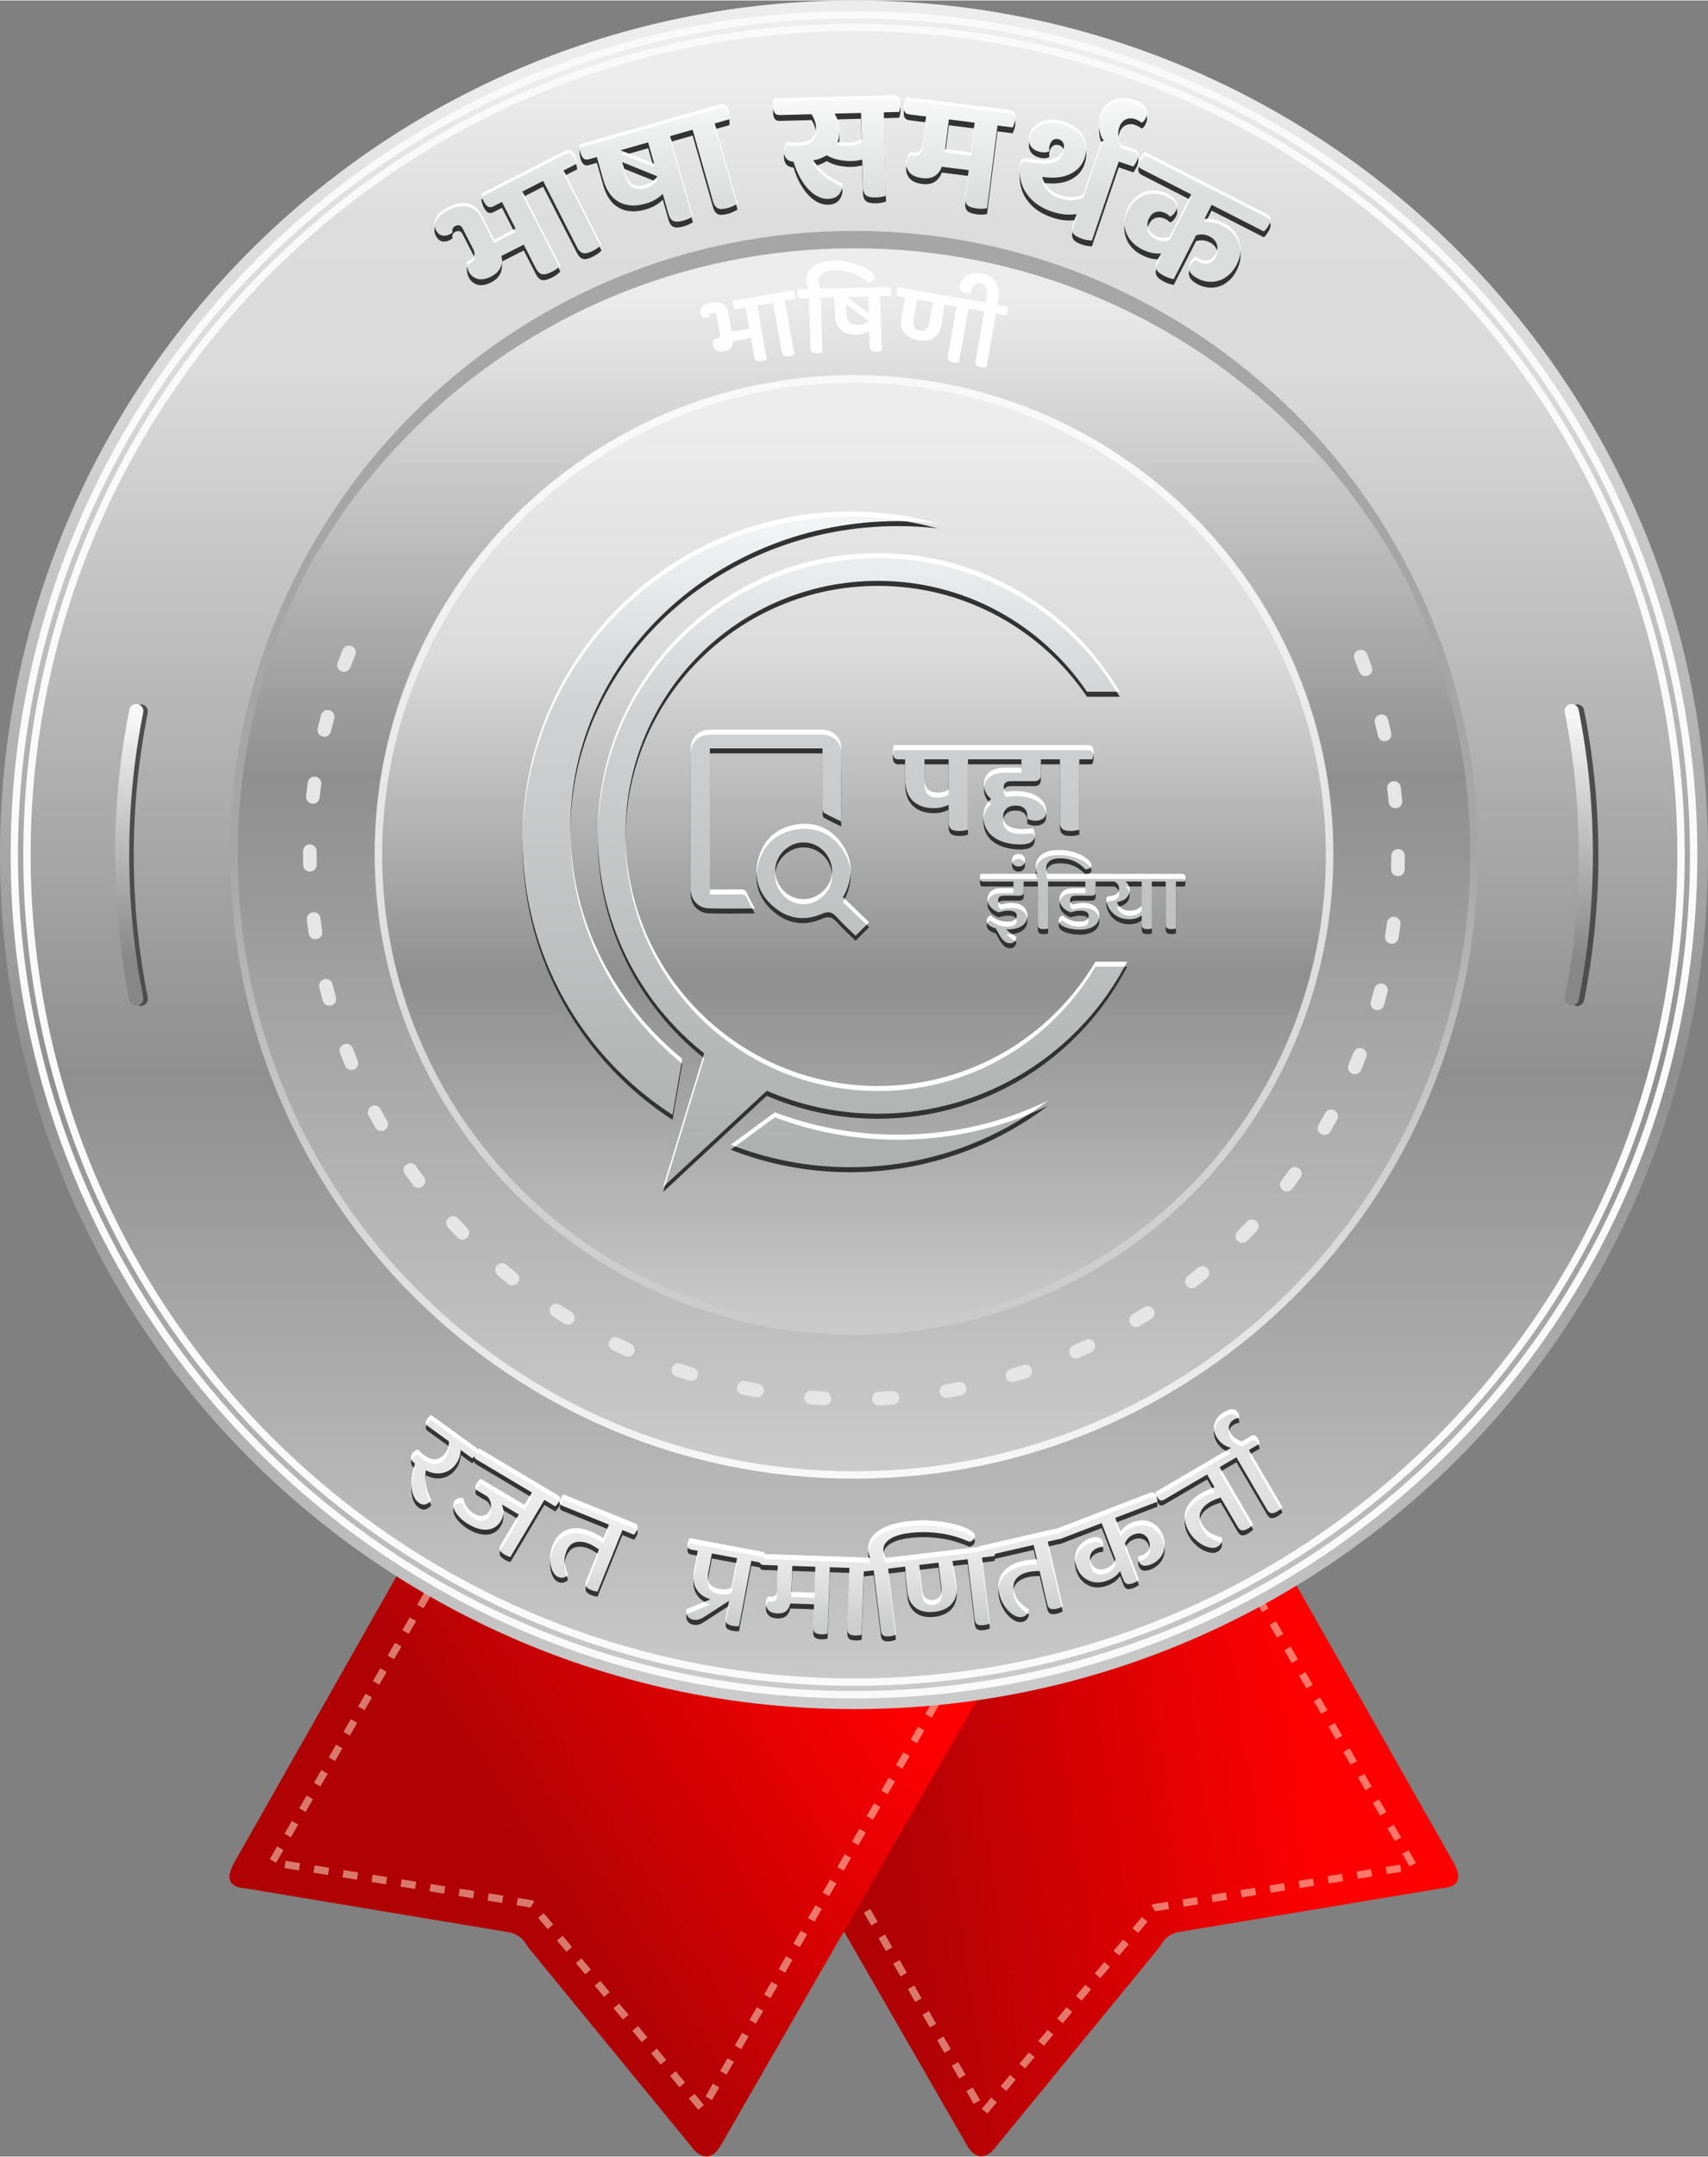 <?xml version="1.0" encoding="UTF-8"?>
<!DOCTYPE svg PUBLIC "-//W3C//DTD SVG 1.1//EN" "http://www.w3.org/Graphics/SVG/1.1/DTD/svg11.dtd">
<!-- Creator: CorelDRAW X7 -->
<svg xmlns="http://www.w3.org/2000/svg" xml:space="preserve" width="484px" height="611px" version="1.1" style="shape-rendering:geometricPrecision; text-rendering:geometricPrecision; image-rendering:optimizeQuality; fill-rule:evenodd; clip-rule:evenodd"
viewBox="0 0 273454 345065"
 xmlns:xlink="http://www.w3.org/1999/xlink">
 <rect x="0" y="0" width="273454" height="345065" fill="#808080" stroke="none"/>
 <defs>
  <style type="text/css">
   <![CDATA[
    .fil3 {fill:none}
    .fil20 {fill:#323232}
    .fil5 {fill:#4D4D4D}
    .fil14 {fill:#A6A6A6}
    .fil16 {fill:#FEFEFE}
    .fil23 {fill:white}
    .fil17 {fill:#333333;fill-rule:nonzero}
    .fil10 {fill:#E6E6E6;fill-rule:nonzero}
    .fil6 {fill:#FAFAFA;fill-rule:nonzero}
    .fil15 {fill:#FEFEFE;fill-rule:nonzero}
    .fil19 {fill:white;fill-rule:nonzero}
    .fil1 {fill:#FFF0D4;fill-rule:nonzero;fill-opacity:0.502}
    .fil13 {fill:url(#id2)}
    .fil4 {fill:url(#id3)}
    .fil9 {fill:url(#id4)}
    .fil0 {fill:url(#id5)}
    .fil11 {fill:url(#id6)}
    .fil12 {fill:url(#id7)}
    .fil21 {fill:url(#id8)}
    .fil8 {fill:url(#id9)}
    .fil2 {fill:url(#id10)}
    .fil7 {fill:url(#id11)}
    .fil22 {fill:url(#id12)}
    .fil18 {fill:url(#id13);fill-rule:nonzero}
   ]]>
  </style>
   <mask id="id0">
  <linearGradient id="id1" gradientUnits="userSpaceOnUse" x1="136730" y1="61183.6" x2="136730" y2="211193">
   <stop offset="0" style="stop-opacity:1; stop-color:white"/>
   <stop offset="1" style="stop-opacity:0; stop-color:white"/>
  </linearGradient>
    <rect style="fill:url(#id1)" x="60007" y="60006" width="153440" height="153440"/>
   </mask>
  <linearGradient id="id2" gradientUnits="userSpaceOnUse" x1="136727" y1="73112.2" x2="136727" y2="213533">
   <stop offset="0" style="stop-opacity:1; stop-color:#F9F9F9"/>
   <stop offset="1" style="stop-opacity:1; stop-color:#CACACA"/>
  </linearGradient>
  <linearGradient id="id3" gradientUnits="userSpaceOnUse" x1="137238" y1="12114.7" x2="137238" y2="272846">
   <stop offset="0" style="stop-opacity:1; stop-color:#EDEDED"/>
   <stop offset="0.09" style="stop-opacity:1; stop-color:#DDDDDD"/>
   <stop offset="0.18" style="stop-opacity:1; stop-color:#DBDBDB"/>
   <stop offset="0.612" style="stop-opacity:1; stop-color:#8F8F8F"/>
   <stop offset="1" style="stop-opacity:1; stop-color:#CCCCCC"/>
  </linearGradient>
  <linearGradient id="id4" gradientUnits="userSpaceOnUse" x1="137099" y1="46010.9" x2="137099" y2="235819">
   <stop offset="0" style="stop-opacity:1; stop-color:#EDEDED"/>
   <stop offset="0.412" style="stop-opacity:1; stop-color:#8F8F8F"/>
   <stop offset="1" style="stop-opacity:1; stop-color:#CCCCCC"/>
  </linearGradient>
  <linearGradient id="id5" gradientUnits="userSpaceOnUse" x1="206648" y1="250529" x2="137735" y2="260507">
   <stop offset="0" style="stop-opacity:1; stop-color:red"/>
   <stop offset="1" style="stop-opacity:1; stop-color:#B00205"/>
  </linearGradient>
  <linearGradient id="id6" gradientUnits="userSpaceOnUse" x1="138203" y1="236573" x2="138203" y2="136727">
   <stop offset="0" style="stop-opacity:1; stop-color:#F9F9F9"/>
   <stop offset="1" style="stop-opacity:1; stop-color:#A6A6A6"/>
  </linearGradient>
  <linearGradient id="id7" gradientUnits="userSpaceOnUse" x1="137014" y1="66726.7" x2="137014" y2="213193">
   <stop offset="0" style="stop-opacity:1; stop-color:#EDEDED"/>
   <stop offset="0.259" style="stop-opacity:1; stop-color:#DBDBDB"/>
   <stop offset="0.612" style="stop-opacity:1; stop-color:#8F8F8F"/>
   <stop offset="1" style="stop-opacity:1; stop-color:#CCCCCC"/>
  </linearGradient>
  <linearGradient id="id8" gradientUnits="userSpaceOnUse" x1="130245" y1="183631" x2="130247" y2="84152.4">
   <stop offset="0" style="stop-opacity:1; stop-color:#AFB1B1"/>
   <stop offset="0.71" style="stop-opacity:1; stop-color:#D0D2D3"/>
   <stop offset="1" style="stop-opacity:1; stop-color:#F2F4F5"/>
  </linearGradient>
  <linearGradient id="id9" gradientUnits="userSpaceOnUse" x1="254856" y1="114499" x2="254991" y2="153451">
   <stop offset="0" style="stop-opacity:1; stop-color:#F7F7F7"/>
   <stop offset="1" style="stop-opacity:1; stop-color:#878787"/>
  </linearGradient>
  <linearGradient id="id10" gradientUnits="userSpaceOnUse" x1="68707.6" y1="273248" x2="124239" y2="237858">
   <stop offset="0" style="stop-opacity:1; stop-color:#B00205"/>
   <stop offset="1" style="stop-opacity:1; stop-color:red"/>
  </linearGradient>
  <linearGradient id="id11" gradientUnits="userSpaceOnUse" xlink:href="#id9" x1="22780" y1="114499" x2="22914.8" y2="153451">
  </linearGradient>
  <radialGradient id="id12" gradientUnits="userSpaceOnUse" gradientTransform="matrix(-0.073 0.355 -1.495 -0.028 490292 196611)" cx="128586" cy="235646" r="68374.1" fx="128586" fy="235646">
   <stop offset="0" style="stop-opacity:1; stop-color:#FEFEFE"/>
   <stop offset="0.659" style="stop-opacity:1; stop-color:#E5E5E5"/>
   <stop offset="1" style="stop-opacity:1; stop-color:#CCCDCD"/>
  </radialGradient>
  <linearGradient id="id13" gradientUnits="userSpaceOnUse" x1="127864" y1="32166.2" x2="127864" y2="12687.6">
   <stop offset="0" style="stop-opacity:1; stop-color:#DCDDDD"/>
   <stop offset="0.561" style="stop-opacity:1; stop-color:#EDEEEE"/>
   <stop offset="1" style="stop-opacity:1; stop-color:white"/>
  </linearGradient>
 </defs>
 <g id="Layer_x0020_1">
  <g id="_791633464">
   <g>
    <path class="fil0" d="M135016 265069l-13016 2665 -3602 738 -2429 497 -2167 444 -1038 213 -310 63 1035 1798 21621 37555 19808 34405c1114,1733 2415,2141 3970,735l26764 -32646c710,-1348 1790,-2327 3676,-2500l41470 -6911c2720,-173 3359,-1543 1912,-4118l-25128 -44322 -842 -1487 -125 -219 -456 -805 -342 -604 -442 91 -3577 732 -1927 395 -1215 249 -63640 13032z"/>
    <path class="fil1" d="M199718 253870l1018 -590 -1180 -2035 -1018 589 1180 2036zm-81485 14860l-1021 586 1173 2040 1020 -585 -1172 -2041zm2345 4081l-1021 586 1173 2040 1020 -586 -1172 -2040zm2345 4080l-1021 586 1173 2040 1020 -585 -1172 -2041zm2345 4081l-1021 585 1173 2041 1020 -586 -1172 -2040zm2345 4080l-1021 586 1173 2040 1020 -585 -1172 -2041zm2345 4081l-1021 585 1173 2041 1020 -586 -1172 -2040zm2345 4080l-1020 586 1172 2040 1020 -586 -1172 -2040zm2345 4081l-1020 585 1172 2041 1021 -586 -1173 -2040zm2345 4080l-1020 586 1172 2040 1021 -586 -1173 -2040zm2345 4081l-1020 585 1172 2040 1021 -585 -1173 -2040zm2345 4080l-1020 586 1172 2040 1021 -586 -1173 -2040zm2345 4081l-1020 585 1172 2040 1021 -585 -1173 -2040zm2345 4080l-1020 586 1172 2040 1021 -586 -1173 -2040zm2345 4080l-1020 586 1172 2040 1021 -585 -1173 -2041zm2345 4081l-1020 586 1172 2039 1021 -585 -1173 -2040zm2345 4079l-1021 586 1172 2039 1020 -585 -1171 -2040zm2343 4079l-1020 586 1172 2039 1020 -585 -1172 -2040zm1434 3416l903 754 1508 -1807 -903 -753 -1508 1806zm3016 -3613l903 753 1508 -1806 -903 -754 -1508 1807zm3016 -3614l903 754 1508 -1806 -903 -754 -1508 1806zm3016 -3612l903 754 1508 -1807 -903 -753 -1508 1806zm3016 -3612l903 753 1508 -1806 -903 -753 -1508 1806zm3016 -3613l903 754 1508 -1806 -903 -754 -1508 1806zm3016 -3612l903 754 1508 -1806 -903 -754 -1508 1806zm3016 -3612l903 754 1508 -1807 -903 -753 -1508 1806zm3016 -3612l903 753 1508 -1806 -903 -753 -1508 1806zm3016 -3613l174 146 425 747 2239 -359 -185 -1162 -2457 394 -196 234zm4976 -1000l186 1162 2324 -372 -186 -1162 -2324 372zm4648 -744l185 1161 2324 -372 -185 -1162 -2324 373zm4647 -745l186 1162 2323 -372 -185 -1162 -2324 372zm4648 -744l185 1162 2324 -372 -186 -1162 -2323 372zm4647 -744l185 1161 2324 -372 -185 -1162 -2324 373zm4647 -745l185 1162 2323 -372 -185 -1162 -2323 372zm4646 -743l185 1162 2323 -372 -185 -1162 -2323 372zm4646 -743l185 1162 2323 -372 -185 -1162 -2323 372zm3842 -52l1018 -590 -1181 -2036 -1017 589 1180 2037zm-2361 -4073l1018 -589 -1180 -2037 -1018 590 1180 2036zm-2360 -4072l1018 -590 -1180 -2036 -1017 589 1179 2037zm-2359 -4073l1017 -589 -1179 -2037 -1018 590 1180 2036zm-2360 -4072l1018 -590 -1180 -2035 -1018 589 1180 2036zm-2360 -4071l1018 -590 -1180 -2035 -1018 589 1180 2036zm-2359 -4071l1017 -590 -1180 -2036 -1017 590 1180 2036zm-2360 -4072l1018 -589 -1180 -2036 -1018 590 1180 2035zm-2360 -4071l1018 -589 -1180 -2036 -1018 590 1180 2035zm-2360 -4071l1018 -589 -1180 -2036 -1017 590 1179 2035zm-2359 -4071l1018 -590 -1180 -2035 -1018 589 1180 2036z"/>
    <path class="fil2" d="M64383 250605c-8965,15812 -17929,31624 -26893,47436 -1447,2576 -808,3946 1912,4118 13823,2304 27646,4608 41470,6912 1886,173 2966,1152 3676,2500 8921,10882 17842,21764 26764,32646 1555,1406 2856,998 3970,-735 14154,-24586 28309,-49172 42464,-73758 -31122,-6373 -62242,-12746 -93363,-19119z"/>
    <path class="fil1" d="M70165 253266l-1018 -589 1180 -2036 1018 590 -1180 2035zm81485 14861l1021 585 -1173 2041 -1020 -586 1172 -2040zm-2345 4080l1021 586 -1173 2040 -1020 -585 1172 -2041zm-2345 4081l1021 585 -1173 2041 -1020 -586 1172 -2040zm-2345 4080l1021 586 -1173 2040 -1020 -586 1172 -2040zm-2345 4081l1020 585 -1172 2041 -1020 -586 1172 -2040zm-2345 4080l1020 586 -1172 2040 -1021 -586 1173 -2040zm-2345 4081l1020 585 -1172 2040 -1021 -585 1173 -2040zm-2345 4080l1020 586 -1172 2040 -1021 -586 1173 -2040zm-2345 4081l1020 585 -1172 2040 -1021 -585 1173 -2040zm-2345 4080l1020 586 -1172 2040 -1021 -586 1173 -2040zm-2345 4081l1020 585 -1172 2040 -1021 -585 1173 -2040zm-2345 4080l1020 586 -1172 2040 -1021 -586 1173 -2040zm-2345 4080l1020 586 -1172 2040 -1021 -585 1173 -2041zm-2345 4081l1020 585 -1172 2041 -1021 -586 1173 -2040zm-2345 4080l1020 586 -1172 2040 -1021 -586 1173 -2040zm-2345 4079l1021 586 -1172 2040 -1021 -586 1172 -2040zm-2343 4080l1020 585 -1172 2040 -1020 -586 1172 -2039zm-1434 3416l-903 753 -1508 -1806 903 -754 1508 1807zm-3016 -3614l-903 754 -1508 -1807 903 -754 1508 1807zm-3016 -3613l-903 753 -1508 -1806 903 -754 1508 1807zm-3016 -3613l-903 754 -1508 -1806 903 -754 1508 1806zm-3016 -3612l-903 754 -1508 -1806 903 -754 1508 1806zm-3016 -3612l-903 754 -1508 -1807 903 -753 1508 1806zm-3016 -3612l-903 753 -1508 -1806 903 -754 1508 1807zm-3016 -3613l-903 754 -1508 -1806 903 -754 1508 1806zm-3016 -3612l-903 754 -1508 -1806 903 -754 1508 1806zm-3016 -3612l-174 146 -425 746 -2239 -359 185 -1161 2457 393 196 235zm-4976 -1001l-186 1162 -2324 -372 186 -1162 2324 372zm-4648 -744l-185 1162 -2324 -372 185 -1162 2324 372zm-4647 -744l-186 1162 -2323 -373 185 -1161 2324 372zm-4648 -745l-185 1162 -2324 -372 186 -1162 2323 372zm-4647 -744l-185 1162 -2324 -372 185 -1162 2324 372zm-4647 -744l-185 1162 -2323 -373 185 -1161 2323 372zm-4646 -744l-185 1162 -2323 -372 185 -1161 2323 371zm-4646 -743l-185 1162 -2323 -372 185 -1161 2323 371zm-3842 -52l-1018 -590 1181 -2036 1017 590 -1180 2036zm2361 -4072l-1018 -590 1180 -2036 1018 589 -1180 2037zm2360 -4073l-1018 -589 1180 -2037 1017 590 -1179 2036zm2359 -4072l-1018 -590 1180 -2036 1018 589 -1180 2037zm2360 -4073l-1018 -589 1180 -2036 1018 590 -1180 2035zm2360 -4071l-1018 -590 1180 -2035 1018 590 -1180 2035zm2359 -4071l-1017 -590 1179 -2035 1018 589 -1180 2036zm2360 -4071l-1018 -590 1180 -2035 1018 589 -1180 2036zm2360 -4071l-1018 -590 1180 -2035 1018 589 -1180 2036zm2360 -4071l-1018 -590 1180 -2036 1017 590 -1179 2036zm2359 -4072l-1018 -589 1180 -2036 1018 590 -1180 2035z"/>
   </g>
   <circle class="fil3" cx="136727" cy="135671" r="135671"/>
   <path class="fil4" d="M136727 0c75512,0 136727,61214 136727,136727 0,75512 -61215,136727 -136727,136727 -75513,0 -136727,-61215 -136727,-136727 0,-75513 61214,-136727 136727,-136727zm0 37289c54917,0 99438,44520 99438,99438 0,54917 -44521,99438 -99438,99438 -54918,0 -99438,-44521 -99438,-99438 0,-54918 44520,-99438 99438,-99438z"/>
   <path class="fil5" d="M23656 159584c-745,-3745 -1311,-7526 -1684,-11327 -375,-3808 -557,-7634 -557,-11459 0,-3827 182,-7653 557,-11461 373,-3800 939,-7581 1684,-11326 122,-612 -276,-1209 -887,-1330 -613,-122 -1209,276 -1330,888 -761,3818 -1329,7673 -1710,11547 -382,3882 -577,7781 -577,11682 0,3899 195,7799 577,11680 381,3874 949,7730 1710,11548 121,611 717,1010 1330,888 611,-122 1009,-719 887,-1330z"/>
   <path class="fil6" d="M136727 1707c37283,0 71040,15113 95473,39547 24432,24432 39546,58188 39546,95473 0,37284 -15114,71040 -39546,95473 -24433,24433 -58190,39546 -95473,39546 -37283,0 -71041,-15114 -95473,-39546 -24433,-24433 -39547,-58189 -39547,-95473 0,-37283 15114,-71041 39547,-95473 24432,-24433 58190,-39547 95473,-39547zm94640 40379c-24220,-24221 -57681,-39202 -94640,-39202 -36959,0 -70420,14981 -94641,39202 -24221,24221 -39202,57682 -39202,94641 0,36959 14981,70420 39202,94640 24221,24221 57682,39202 94641,39202 36959,0 70420,-14981 94640,-39202 24221,-24220 39202,-57681 39202,-94640 0,-36959 -14981,-70420 -39202,-94641z"/>
   <path class="fil6" d="M136727 3729c36725,0 69976,14887 94043,38954 24068,24068 38954,57317 38954,94044 0,36727 -14886,69976 -38954,94043 -24067,24068 -57316,38954 -94043,38954 -36727,0 -69976,-14886 -94044,-38954 -24067,-24067 -38954,-57318 -38954,-94043 0,-36726 14887,-69976 38954,-94044 24068,-24067 57318,-38954 94044,-38954zm93211 39786c-23854,-23854 -56810,-38610 -93211,-38610 -36401,0 -69357,14756 -93212,38610 -23854,23855 -38610,56811 -38610,93212 0,36401 14756,69357 38610,93211 23855,23855 56811,38610 93212,38610 36401,0 69357,-14755 93211,-38610 23855,-23854 38610,-56810 38610,-93211 0,-36401 -14755,-69357 -38610,-93212z"/>
   <path class="fil5" d="M251397 114012c746,3745 1312,7526 1685,11327 375,3807 557,7633 557,11459 0,3826 -182,7652 -557,11460 -373,3800 -939,7581 -1685,11326 -122,612 277,1209 888,1330 612,122 1209,-276 1330,-887 760,-3819 1329,-7674 1710,-11548 382,-3881 577,-7781 577,-11681 0,-3900 -195,-7800 -577,-11681 -381,-3874 -950,-7729 -1710,-11548 -121,-611 -718,-1009 -1330,-887 -611,121 -1010,718 -888,1330z"/>
   <path class="fil7" d="M22930 159513c-746,-3745 -1311,-7526 -1685,-11326 -374,-3808 -557,-7634 -557,-11461 0,-3825 183,-7651 557,-11459 374,-3801 939,-7582 1685,-11327 122,-611 -276,-1208 -888,-1330 -612,-122 -1208,276 -1330,888 -760,3818 -1327,7674 -1709,11548 -381,3881 -578,7781 -578,11680 0,3901 197,7800 578,11682 382,3874 949,7729 1709,11547 122,612 718,1010 1330,888 611,-121 1010,-718 888,-1330z"/>
   <path class="fil8" d="M250524 113940c745,3745 1311,7526 1684,11327 375,3808 557,7634 557,11459 0,3827 -182,7653 -557,11461 -373,3800 -939,7581 -1684,11326 -122,612 277,1209 887,1330 613,122 1209,-276 1330,-888 761,-3818 1329,-7673 1710,-11547 382,-3882 577,-7781 577,-11682 0,-3899 -195,-7799 -577,-11680 -381,-3874 -949,-7730 -1710,-11548 -121,-612 -717,-1010 -1330,-888 -611,122 -1009,719 -887,1330z"/>
   <circle class="fil9" cx="136727" cy="136727" r="99535"/>
   <path class="fil10" d="M218865 104609c-418,-1097 -2100,-824 -2100,413 6,142 24,247 75,379 260,670 512,1339 757,2014 482,1264 2384,711 2076,-642l-32 -107c-251,-689 -510,-1374 -776,-2057zm-161987 123c184,-483 30,-994 -384,-1293 -601,-401 -1354,-171 -1636,487 -275,681 -539,1366 -796,2055 -422,1108 1058,2043 1883,1040 68,-88 118,-181 158,-287 251,-670 509,-1338 775,-2002zm-3374 10188c314,-1153 -1288,-1937 -1992,-822 -53,95 -86,173 -114,277 -185,711 -365,1422 -534,2137 -300,1319 1644,1930 2105,546 182,-711 349,-1426 535,-2138zm-2077 10532c170,-1309 -1764,-1759 -2137,-389l-20 110c-96,728 -182,1455 -262,2186 -36,409 133,775 462,1006 663,480 1632,23 1702,-781 77,-712 162,-1422 255,-2132zm-739 10709c0,-1151 -1565,-1537 -2085,-439 -58,144 -90,271 -90,429 -4,734 2,1466 14,2201 60,1381 2048,1428 2173,49 16,-736 -16,-1498 -12,-2240zm608 10714c-173,-1332 -2166,-1246 -2166,168 58,743 189,1540 296,2280 31,236 165,488 342,644 777,679 1943,58 1811,-961 -104,-709 -198,-1420 -283,-2131zm1937 10556c-368,-1351 -2373,-906 -2119,487 169,725 371,1460 569,2177 332,1217 2194,975 2133,-367 -7,-78 -17,-142 -38,-217 -191,-690 -370,-1385 -545,-2080zm3233 10236c-409,-1071 -2043,-843 -2100,362 0,163 17,281 75,432 264,684 533,1368 817,2044 216,505 767,777 1299,625 624,-170 960,-874 706,-1467 -275,-663 -539,-1327 -797,-1996zm4477 9763c-640,-1165 -2408,-393 -1986,871 20,54 40,106 69,158 346,651 708,1290 1067,1933 552,1004 2195,532 2015,-729 -25,-135 -61,-235 -129,-357 -347,-520 -734,-1308 -1036,-1876zm5650 9124c-651,-950 -2228,-307 -1941,901 41,142 84,237 169,362 424,599 857,1192 1296,1780 804,1034 2387,67 1857,-1111 -37,-70 -68,-131 -117,-194 -428,-575 -851,-1153 -1264,-1738zm6741 8349c-855,-909 -2337,93 -1758,1249 52,92 92,149 162,229 498,540 999,1077 1509,1604 913,913 2408,-216 1673,-1378 -34,-49 -72,-96 -114,-139 -497,-516 -986,-1039 -1472,-1565zm7738 7442c-711,-628 -1876,-37 -1785,917 14,288 169,556 383,745 560,475 1127,942 1699,1403 521,405 1251,282 1605,-276 288,-457 181,-1090 -245,-1422 -558,-450 -1110,-905 -1657,-1367zm8609 6410c-466,-294 -1051,-211 -1413,199 -433,491 -321,1279 230,1626 615,401 1236,793 1860,1179 1001,632 2213,-642 1387,-1644 -74,-84 -154,-150 -249,-210 -610,-377 -1215,-759 -1815,-1150zm9340 5287c-1149,-547 -2159,999 -1148,1832 65,50 128,91 204,128 661,321 1324,634 1992,940 1214,520 2133,-1116 1068,-1885 -54,-36 -112,-72 -174,-98 -651,-295 -1299,-605 -1942,-917zm9926 4100c-1261,-401 -2027,1317 -873,1984 57,29 110,56 170,76 695,237 1393,465 2093,687 1211,386 2005,-1322 853,-1989 -66,-36 -132,-64 -203,-87 -683,-216 -1363,-439 -2040,-671zm10351 2838c-1115,-253 -1856,1281 -792,1991 124,72 215,109 353,140 718,151 1440,289 2162,421 1262,229 1830,-1587 572,-2090 -59,-23 -124,-40 -187,-51 -704,-129 -1407,-264 -2108,-411zm10627 1521c-1243,-108 -1676,1700 -403,2125 80,22 148,36 231,43 735,51 1467,107 2204,146 1213,53 1605,-1636 431,-2106 -109,-38 -210,-62 -326,-66 -715,-41 -1424,-92 -2137,-142zm10728 173c-1208,53 -1434,1793 -237,2135 123,29 215,43 345,38 733,-34 1465,-78 2197,-130 1318,-114 1362,-2045 -21,-2171 -45,-2 -94,-3 -139,1 -715,52 -1430,94 -2145,127zm10668 -1166c-1254,227 -1175,2097 175,2158 71,0 138,-5 207,-17 723,-126 1444,-259 2163,-403 1376,-312 1014,-2331 -391,-2139 -719,134 -1433,274 -2154,401zm10448 -2487c-1294,412 -836,2356 540,2105 716,-185 1492,-459 2198,-694 1100,-350 945,-2058 -327,-2118 -138,0 -240,16 -369,57 -673,227 -1361,447 -2042,650zm10053 -3759c-1089,466 -713,2195 575,2072 116,-16 206,-41 314,-88 671,-297 1337,-608 2000,-921 249,-119 432,-317 538,-571 370,-925 -581,-1818 -1474,-1393 -648,307 -1298,610 -1953,901zm9511 -4977c-1100,695 -307,2367 926,1956 75,-30 134,-55 205,-97 629,-379 1250,-769 1869,-1164 969,-611 426,-2158 -753,-1990 -160,29 -281,71 -423,160 -604,386 -1210,765 -1824,1135zm8817 -6117c-936,728 -146,2291 1062,1868 114,-45 198,-93 295,-168 576,-456 1146,-918 1709,-1388 325,-286 469,-706 349,-1127 -218,-761 -1139,-1045 -1746,-539 -551,458 -1108,908 -1669,1354zm7987 -7175c-869,870 207,2349 1340,1693 81,-50 147,-102 215,-171 515,-522 1020,-1055 1522,-1591 882,-1000 -381,-2382 -1453,-1608 -50,41 -92,76 -138,125 -490,523 -983,1042 -1486,1552zm7019 -8113c-708,911 382,2226 1462,1566 112,-75 192,-149 277,-259 442,-585 887,-1173 1311,-1770 748,-1093 -685,-2309 -1640,-1414 -48,47 -93,97 -130,151 -421,581 -847,1154 -1280,1726zm5954 -8938c-668,1215 1025,2288 1839,1161 394,-626 765,-1338 1124,-1991 613,-1114 -906,-2228 -1789,-1219 -46,55 -85,113 -120,177 -346,629 -701,1248 -1054,1872zm4796 -9602c-481,1124 1030,2101 1860,1093 61,-83 103,-150 145,-248 287,-677 552,-1362 835,-2038 455,-1194 -1151,-2063 -1902,-1024 -48,74 -90,146 -122,230 -287,630 -542,1340 -816,1987zm3571 -10125c-131,480 62,961 475,1222 613,375 1430,64 1618,-629 202,-707 386,-1418 576,-2129 290,-1063 -1093,-1873 -1897,-955 -107,139 -165,248 -211,420 -180,693 -365,1384 -561,2071zm2281 -10486c-153,1172 1347,1716 1986,757 84,-138 145,-276 165,-434 110,-726 212,-1453 306,-2181 158,-1210 -1552,-1737 -2081,-560 -39,99 -63,184 -77,290 -95,711 -191,1419 -299,2128zm957 -10692c-50,1142 1563,1563 2070,493 69,-152 97,-272 105,-439 17,-735 28,-1466 31,-2202 0,-1122 -1513,-1527 -2065,-478 -72,161 -110,298 -110,477 -2,717 -14,1432 -31,2149zm-382 -10730c106,1217 1922,1360 2158,62 13,-95 15,-178 7,-275 -66,-729 -154,-1462 -243,-2189 -170,-1304 -2104,-1259 -2167,115 0,52 2,102 8,152 87,709 172,1424 237,2135zm-1714 -10593c291,1282 2263,1042 2139,-377l-19 -109c-163,-715 -330,-1432 -514,-2142 -367,-1349 -2371,-900 -2119,485 165,715 349,1426 513,2143z"/>
   <path class="fil11" d="M136727 36881c27571,0 52533,11176 70602,29244 18068,18069 29244,43031 29244,70602 0,27571 -11176,52533 -29245,70601 -18068,18069 -43030,29245 -70601,29245 -27571,0 -52533,-11176 -70602,-29245 -18067,-18067 -29244,-43030 -29244,-70601 0,-27571 11176,-52533 29244,-70602 18069,-18068 43031,-29244 70602,-29244zm0 1176c54493,0 98669,44176 98669,98670 0,54493 -44176,98669 -98669,98669 -54493,0 -98670,-44176 -98670,-98669 0,-54494 44177,-98670 98670,-98670z"/>
   <circle class="fil12" cx="136727" cy="136727" r="76806"/>
   <path class="fil13" d="M136728 60006c21184,0 40365,8588 54248,22472 13883,13882 22471,33064 22471,54249 0,21185 -8588,40366 -22471,54249 -13883,13883 -33064,22471 -54248,22471 -21185,0 -40367,-8589 -54250,-22471 -13882,-13883 -22471,-33064 -22471,-54249 0,-21185 8589,-40367 22471,-54249 13883,-13883 33064,-22472 54250,-22472zm0 1177c41721,0 75543,33822 75543,75544 0,41721 -33822,75543 -75543,75543 -41722,0 -75544,-33822 -75544,-75543 0,-41722 33822,-75544 75544,-75544z"/>
   <path class="fil14" d="M136727 37192c55195,0 99940,44563 99940,99535 0,413 -11,824 -16,1236 -666,-54402 -45143,-98300 -99924,-98300 -54781,0 -99258,43898 -99924,98300 -5,-412 -16,-823 -16,-1236 0,-54972 44745,-99535 99940,-99535z"/>
   <path class="fil3" d="M136904 53474c45979,0 83252,37274 83252,83253 0,45979 -37273,83252 -83252,83252 -45979,0 -83252,-37273 -83252,-83252 0,-45979 37273,-83253 83252,-83253z"/>
  </g>
  <circle class="fil3" cx="136727" cy="136727" r="107920"/>
  <path class="fil3" d="M136727 53474c45979,0 83252,37274 83252,83253 0,45979 -37273,83252 -83252,83252 -45979,0 -83252,-37273 -83252,-83252 0,-45979 37273,-83253 83252,-83253z"/>
  <path class="fil15" d="M121230 48827l1521 8618c-82,38 -188,82 -318,132 -129,52 -282,93 -456,124 -397,71 -689,52 -870,-55 -181,-110 -296,-313 -348,-614l-532 -3000 -2868 509c-14,437 -137,798 -375,1084 -239,288 -588,472 -1040,552 -541,94 -959,39 -1258,-170 -300,-210 -481,-493 -544,-850 -49,-280 -20,-579 90,-900l473 -83c214,-39 370,-130 468,-275 96,-145 124,-337 83,-576l-493 -2786c-38,-217 -126,-362 -261,-440 -138,-76 -286,-98 -447,-70 -379,66 -554,271 -528,612 -112,52 -219,88 -315,105 -282,49 -518,19 -711,-91 -191,-112 -313,-307 -362,-590 -78,-442 46,-815 370,-1117 326,-303 760,-503 1298,-596 735,-129 1353,-67 1856,188 502,258 815,732 936,1425l542 3060 2819 -499 -595 -3370 -1281 228c-389,66 -626,-142 -712,-628 -16,-96 -27,-214 -30,-354 -3,-137 11,-255 38,-348l4782 -846c390,-69 625,135 708,609 17,99 26,220 23,366 0,145 -12,263 -28,354l-1635 292z"/>
  <path id="1" class="fil15" d="M125661 48043l1522 8621c-92,38 -200,82 -326,132 -124,48 -280,90 -464,123 -398,72 -689,53 -870,-54 -179,-107 -296,-313 -349,-615l-1393 -7877 -1216 214c-216,39 -378,6 -486,-96 -107,-104 -184,-279 -228,-529 -17,-96 -25,-214 -27,-354 -3,-138 5,-253 22,-347l4731 -836c390,-69 626,134 709,609 19,99 25,219 25,365 -3,145 -14,264 -31,357l-1619 287z"/>
  <path id="2" class="fil15" d="M131416 47570l251 8749c-96,26 -211,55 -342,85 -132,31 -289,51 -475,55 -407,11 -692,-48 -855,-182 -163,-130 -248,-352 -256,-659l-231 -7995 -1234 37c-220,4 -374,-49 -465,-170 -91,-117 -142,-301 -149,-553 -4,-99 4,-217 22,-357 19,-138 43,-250 75,-338l1661 -49c-92,-151 -168,-342 -224,-578 -56,-232 -88,-476 -95,-729 -13,-450 69,-869 245,-1259 173,-388 443,-727 801,-1018 361,-290 815,-521 1362,-691 552,-169 1188,-263 1912,-284 931,-28 1799,57 2598,252 804,199 1499,439 2089,724 589,284 1054,578 1391,881 339,302 511,554 515,751 10,253 -90,457 -296,609 -201,155 -464,236 -780,247 -306,-301 -657,-574 -1054,-820 -396,-245 -829,-453 -1294,-621 -465,-168 -952,-294 -1460,-379 -508,-82 -1024,-117 -1548,-102 -845,24 -1482,208 -1905,558 -423,345 -626,800 -609,1359 4,198 30,387 72,573 45,187 107,343 187,472l1235 -36c395,-10 600,224 614,708 0,99 -10,219 -31,362 -24,144 -50,262 -83,350l-1644 48z"/>
  <path id="3" class="fil15" d="M140911 47318l254 8752c-87,25 -200,53 -337,85 -135,31 -291,48 -466,55 -406,11 -692,-51 -863,-182 -169,-133 -255,-352 -265,-660l-70 -2467c-271,172 -580,314 -928,421 -348,108 -729,171 -1146,182 -1010,28 -1827,-230 -2451,-779 -627,-545 -955,-1390 -987,-2530l-77 -2665 -889 25c-220,7 -374,-50 -465,-167 -91,-118 -142,-305 -149,-557 -3,-98 4,-217 23,-354 18,-137 42,-250 75,-338l9885 -286c396,-10 600,224 614,708 3,98 -4,219 -22,362 -19,143 -48,258 -89,349l-1647 46zm-3438 4611c328,-11 639,-73 931,-193 294,-117 526,-261 695,-429l-3599 -2680 39 1414c21,735 197,1240 523,1510 325,269 796,395 1411,378zm1608 -1874l-77 -2681 -3440 97 3517 2584z"/>
  <path id="4" class="fil15" d="M155040 49342l-1538 8622c-90,4 -206,10 -346,13 -140,3 -296,-11 -469,-42 -401,-71 -670,-190 -807,-354 -137,-165 -181,-398 -126,-700l1407 -7875 -1993 -358c-53,604 -113,1167 -185,1683 -68,516 -155,1051 -251,1603 -90,508 -252,936 -481,1284 -230,349 -508,623 -832,820 -327,201 -697,327 -1112,379 -417,55 -859,40 -1322,-42 -464,-85 -882,-220 -1249,-407 -369,-190 -673,-431 -914,-725 -244,-294 -412,-648 -507,-1059 -93,-413 -93,-879 0,-1398 97,-552 201,-1081 308,-1592 108,-511 237,-1059 386,-1644l-989 -176c-213,-38 -357,-127 -419,-261 -66,-134 -77,-324 -33,-574 17,-96 49,-211 96,-343 44,-129 91,-236 140,-316l12656 2261c387,68 541,340 455,817 -16,96 -49,214 -96,348 -47,138 -99,245 -159,325l-1620 -289zm-7778 3477c390,68 715,12 977,-178 262,-187 435,-507 515,-961l599 -3354 -2511 -448 -600 3353c-83,454 -28,813 159,1082 186,267 471,436 861,506z"/>
  <path id="5" class="fil15" d="M159473 50112l-1539 8621c-102,3 -219,9 -354,12 -135,4 -294,-12 -477,-42 -399,-72 -664,-191 -796,-352 -135,-165 -173,-398 -121,-700l1409 -7875 -1215 -217c-217,-39 -357,-127 -423,-259 -66,-134 -74,-326 -30,-577 16,-96 47,-210 93,-340 47,-131 94,-238 141,-318l1685 300 88 -485c148,-832 132,-1461 -49,-1881 -180,-423 -494,-675 -935,-752 -335,-61 -640,0 -912,178 -271,180 -447,499 -530,951l-80 454c-82,19 -167,33 -258,38 -170,24 -360,19 -565,-17 -313,-58 -566,-173 -755,-355 -192,-178 -255,-455 -186,-834 63,-357 194,-675 396,-958 200,-282 458,-513 768,-691 311,-178 665,-296 1065,-350 401,-58 832,-44 1300,38 1014,182 1761,643 2241,1388 480,741 603,1778 366,3107l-90 502 1182 212c390,69 541,341 456,819 -17,95 -52,211 -104,348 -50,135 -102,244 -149,324l-1622 -289z"/>
  <path class="fil16" style="mask:url(#id0)" d="M136728 60006c21184,0 40365,8588 54248,22472 13883,13882 22471,33064 22471,54249 0,21185 -8588,40366 -22471,54249 -13883,13883 -33064,22471 -54248,22471 -21185,0 -40367,-8589 -54250,-22471 -13882,-13883 -22471,-33064 -22471,-54249 0,-21185 8589,-40367 22471,-54249 13883,-13883 33064,-22472 54250,-22472zm0 1177c41721,0 75543,33822 75543,75544 0,41721 -33822,75543 -75543,75543 -41722,0 -75544,-33822 -75544,-75543 0,-41722 33822,-75544 75544,-75544z"/>
  <path class="fil17" d="M83637 31515l6079 11892c-147,133 -323,281 -529,444 -207,164 -465,325 -771,482 -723,369 -1273,505 -1652,409 -379,-98 -702,-407 -969,-930l-1944 -3802 -3572 1825c152,678 94,1304 -174,1878 -269,573 -757,1040 -1464,1402 -860,439 -1602,562 -2225,366 -623,-194 -1079,-577 -1370,-1145 -228,-445 -329,-985 -304,-1618l577 -295c322,-164 526,-390 612,-676 87,-286 36,-614 -153,-982l-1708 -3343c-141,-276 -316,-438 -526,-486 -208,-49 -420,-18 -635,92 -215,110 -360,252 -436,427 -76,174 -78,368 -6,584 -146,132 -288,235 -426,305 -476,243 -914,307 -1312,190 -398,-115 -712,-396 -940,-841 -172,-339 -254,-679 -246,-1023 9,-343 97,-674 263,-992 168,-318 404,-613 710,-886 307,-273 667,-515 1082,-727 1245,-636 2340,-852 3287,-649 948,204 1688,828 2222,1874l2003 3917 3434 -1755 -2179 -4264 -1338 684c-352,180 -652,202 -896,66 -244,-137 -472,-413 -684,-828 -87,-169 -170,-379 -249,-629 -80,-250 -124,-460 -133,-630l6822 -3486c630,-322 1149,-84 1557,715 86,169 170,388 249,658 79,269 123,489 133,658l-2189 1119zm6591 -3369l6078 11892c-145,132 -322,281 -528,445 -207,164 -464,324 -771,481 -723,370 -1274,506 -1652,408 -379,-96 -702,-407 -969,-929l-5431 -10624 -1498 766c-353,181 -652,203 -896,66 -245,-137 -473,-412 -685,-828 -86,-169 -169,-379 -249,-628 -79,-250 -124,-460 -132,-630l6983 -3569c629,-322 1149,-84 1557,715 86,169 170,389 249,658 79,269 116,493 110,670l-2166 1107zm17052 -5491l3655 12845c-152,97 -345,206 -580,326 -234,121 -518,229 -850,323 -780,222 -1347,248 -1699,80 -353,-168 -611,-535 -771,-1100l-921 -3236c-348,351 -754,659 -1216,925 -463,266 -985,482 -1565,647 -1627,463 -3033,375 -4220,-266 -1187,-640 -2031,-1839 -2531,-3599l-1027 -3609 -1220 347c-382,108 -679,72 -892,-110 -213,-181 -383,-496 -511,-944 -52,-182 -93,-404 -122,-665 -29,-261 -32,-475 -8,-644l15335 -4363c680,-193 1143,141 1389,1004 52,183 94,413 129,690 33,277 31,503 -10,676l-2365 673zm-3951 7770c431,-122 818,-308 1159,-559 342,-249 590,-512 744,-789l-5625 -2275 460 1619c284,995 690,1637 1221,1926 531,289 1211,315 2041,78zm1411 -3361l-970 -3410 -4431 1260 5401 2150zm9684 -6442l3655 12845c-168,101 -370,213 -605,333 -234,121 -517,228 -849,323 -781,222 -1347,249 -1700,80 -352,-169 -609,-535 -770,-1100l-3265 -11475 -1619 460c-382,108 -679,72 -892,-110 -213,-181 -383,-496 -511,-944 -52,-182 -92,-404 -122,-665 -29,-261 -32,-475 -8,-644l7543 -2146c681,-193 1144,141 1389,1005 52,182 91,413 117,693 25,279 18,506 -22,679l-2341 666zm27079 -1781l350 13351c-171,56 -389,114 -655,172 -267,58 -572,92 -918,102 -793,20 -1339,-94 -1639,-346 -300,-251 -458,-669 -473,-1256l-116 -4450c-275,58 -559,110 -852,152 -292,42 -593,66 -903,75 -604,15 -1270,-49 -1999,-193 -729,-145 -1374,-392 -1936,-739 -305,198 -637,366 -996,505 -359,138 -744,239 -1157,302 559,900 1268,1662 2131,2287 862,625 1711,1098 2549,1422 16,655 -162,1226 -538,1710 -376,485 -960,737 -1754,758 -517,13 -1042,-102 -1575,-347 -533,-245 -1043,-621 -1532,-1126 -487,-504 -944,-1131 -1370,-1879 -424,-749 -779,-1611 -1064,-2587 -554,-55 -946,-230 -1179,-526 -232,-296 -353,-668 -365,-1117 -8,-293 36,-574 133,-844 96,-270 228,-503 396,-697 226,46 507,77 844,94 337,18 678,21 1023,12 948,-25 1645,-258 2091,-702 446,-443 660,-1010 642,-1699 -11,-397 -80,-771 -210,-1121 -130,-351 -294,-687 -493,-1010l-5072 133c-396,10 -675,-99 -837,-327 -160,-229 -248,-577 -260,-1043 -4,-189 12,-414 48,-674 36,-260 86,-468 151,-625l19120 -502c708,-18 1073,421 1097,1318 5,190 -15,424 -59,701 -45,277 -100,495 -165,651l-2458 65zm-5879 4865c880,-22 1661,-206 2341,-552l-110 -4218 -4217 111c200,392 375,810 524,1255 151,444 232,935 246,1469 17,621 -89,1228 -314,1821 485,91 995,129 1530,114zm24074 -2753l-1672 13250c-195,27 -424,51 -687,69 -264,20 -567,8 -909,-36 -804,-101 -1336,-298 -1594,-592 -259,-293 -352,-731 -279,-1314l535 -4237 -4314 -544c-526,1412 -1576,2019 -3151,1820 -959,-121 -1641,-438 -2045,-950 -406,-511 -568,-1084 -488,-1718 69,-547 289,-1050 660,-1507l616 77c359,45 656,-30 890,-227 233,-196 374,-491 424,-885l587 -4648 -2671 -337c-394,-50 -653,-200 -777,-450 -126,-251 -159,-607 -101,-1070 24,-188 74,-408 149,-659 75,-252 156,-450 244,-595l16538 2086c701,89 996,578 884,1469 -24,187 -75,417 -152,685 -77,268 -169,474 -274,617l-2413 -304zm-8380 3769l4133 521 600 -4750 -4134 -522 -599 4751zm27795 1999l-4303 12643c-179,-7 -404,-29 -674,-66 -270,-37 -569,-111 -895,-222 -752,-256 -1229,-555 -1431,-897 -202,-342 -209,-791 -20,-1347l584 -1715c-563,101 -1177,124 -1842,70 -666,-54 -1382,-210 -2150,-472 -1405,-478 -2532,-1172 -3379,-2079 -849,-909 -1384,-1920 -1606,-3035 -106,-492 -159,-992 -158,-1503 0,-510 64,-953 192,-1329 78,-229 199,-397 363,-505 165,-108 416,-122 754,-44 713,152 1382,247 2007,286 625,40 1186,12 1683,-83 496,-95 917,-271 1259,-528 343,-256 589,-606 739,-1047 145,-425 149,-783 11,-1076 -137,-294 -361,-492 -672,-598 -326,-111 -622,-98 -887,40 -266,137 -463,394 -591,769 -78,229 -118,430 -122,601 -4,172 8,326 34,463 -208,129 -477,197 -808,203 -329,6 -683,-54 -1058,-182 -262,-90 -497,-215 -705,-377 -210,-162 -379,-362 -509,-596 -129,-236 -200,-511 -212,-825 -11,-313 47,-658 175,-1034 150,-440 392,-833 728,-1174 334,-342 741,-600 1220,-774 478,-174 1031,-259 1659,-256 628,5 1301,129 2019,374 735,250 1352,578 1852,985 499,407 877,863 1133,1370 256,506 394,1049 416,1631 20,582 -72,1174 -278,1778 -228,670 -565,1221 -1013,1652 -447,430 -968,769 -1561,1013 -594,245 -1249,391 -1967,438 -718,47 -1451,17 -2198,-91 62,567 334,1120 817,1658 482,538 1165,957 2046,1257 686,233 1350,332 1991,295 642,-37 1204,-174 1685,-411l2735 -8037c94,-278 254,-479 479,-602 224,-124 467,-142 729,-53l4165 1417c670,228 860,767 571,1616 -61,180 -161,392 -299,637 -138,244 -265,429 -380,554l-2328 -792zm-2564 -3552c-329,-586 -519,-1234 -569,-1944 -50,-709 34,-1382 250,-2020 190,-555 455,-1030 799,-1423 343,-393 751,-692 1222,-897 470,-204 981,-312 1532,-326 551,-12 1137,87 1758,298 996,339 1620,743 1871,1210 250,469 292,947 126,1438 -167,490 -418,824 -751,1002 -159,-127 -321,-236 -490,-330 -168,-94 -367,-180 -596,-258 -506,-172 -996,-152 -1470,60 -472,213 -815,630 -1026,1250 -172,507 -221,1009 -145,1510 77,499 203,970 380,1414l-2891 -984zm17435 10470l-1141 2236c448,-43 922,-13 1423,87 501,101 1043,300 1628,598 599,306 1112,694 1541,1164 428,471 742,994 942,1570 200,577 276,1197 228,1860 -48,664 -252,1349 -613,2056 -353,691 -778,1249 -1275,1673 -498,424 -1023,723 -1576,896 -553,173 -1119,228 -1697,166 -578,-63 -1129,-228 -1651,-494 -1353,-691 -1763,-1558 -1229,-2603 110,-215 243,-399 398,-552 155,-153 318,-283 489,-390 176,149 388,285 633,410 462,235 932,292 1411,168 480,-123 868,-477 1166,-1061 274,-538 320,-1053 135,-1544 -186,-492 -570,-886 -1155,-1185 -383,-195 -757,-299 -1119,-310 -363,-10 -706,37 -1032,142l-3576 7009c-177,-32 -397,-86 -658,-162 -262,-75 -546,-191 -854,-348 -707,-361 -1136,-725 -1288,-1093 -151,-367 -93,-813 174,-1336l599 -1175c-447,42 -931,13 -1452,-87 -520,-101 -1072,-301 -1656,-599 -583,-297 -1092,-678 -1524,-1140 -433,-463 -756,-987 -972,-1572 -214,-584 -304,-1215 -268,-1894 37,-679 243,-1386 620,-2125 353,-691 780,-1244 1281,-1656 501,-413 1030,-700 1587,-861 557,-161 1128,-209 1715,-142 585,67 1147,236 1686,511 752,384 1232,813 1436,1285 204,472 180,955 -70,1447 -228,445 -535,763 -922,952 -92,-84 -188,-172 -288,-262 -100,-90 -257,-189 -472,-299 -492,-250 -981,-317 -1468,-197 -487,119 -876,464 -1166,1032 -274,538 -318,1058 -129,1562 189,503 576,904 1160,1202 430,219 836,334 1218,344 382,12 728,-39 1038,-153l3470 -6800 -7885 -4023c-354,-181 -547,-411 -579,-689 -32,-277 57,-624 269,-1039 86,-169 208,-359 363,-570 156,-211 300,-370 432,-477l19550 9976c615,314 719,870 311,1669 -86,169 -211,367 -375,593 -164,226 -320,389 -467,488l-8346 -4258z"/>
  <path class="fil18" d="M83637 30581l6079 11892c-147,132 -323,281 -529,444 -207,164 -465,325 -771,481 -723,370 -1273,506 -1652,409 -379,-97 -702,-407 -969,-929l-1944 -3803 -3572 1826c152,678 94,1304 -174,1877 -269,573 -757,1041 -1464,1402 -860,440 -1602,562 -2225,367 -623,-195 -1079,-577 -1370,-1146 -228,-445 -329,-984 -304,-1617l577 -295c322,-165 526,-390 612,-676 87,-286 36,-614 -153,-983l-1708 -3342c-141,-276 -316,-439 -526,-487 -208,-48 -420,-17 -635,93 -215,110 -360,251 -436,426 -76,174 -78,369 -6,584 -146,133 -288,235 -426,305 -476,244 -914,308 -1312,191 -398,-115 -712,-396 -940,-842 -172,-338 -254,-679 -246,-1022 9,-344 97,-675 263,-992 168,-318 404,-614 710,-886 307,-273 667,-515 1082,-727 1245,-637 2340,-853 3287,-649 948,204 1688,828 2222,1873l2003 3918 3434 -1756 -2179 -4263 -1338 683c-352,181 -652,202 -896,66 -244,-137 -472,-413 -684,-827 -87,-169 -170,-379 -249,-629 -80,-251 -124,-460 -133,-630l6822 -3487c630,-321 1149,-83 1557,716 86,168 170,388 249,657 79,269 123,489 133,659l-2189 1119zm6591 -3369l6078 11892c-145,132 -322,281 -528,444 -207,164 -464,324 -771,482 -723,369 -1274,505 -1652,408 -379,-97 -702,-407 -969,-929l-5431 -10624 -1498 765c-353,181 -652,203 -896,66 -245,-136 -473,-412 -685,-827 -86,-169 -169,-379 -249,-629 -79,-250 -124,-460 -132,-629l6983 -3570c629,-322 1149,-83 1557,716 86,169 170,388 249,658 79,268 116,492 110,670l-2166 1107zm17051 -5492l3655 12846c-152,97 -345,205 -580,325 -234,121 -518,229 -850,323 -779,222 -1346,249 -1699,80 -353,-168 -610,-535 -770,-1099l-922 -3236c-348,350 -754,658 -1216,924 -462,267 -985,483 -1565,647 -1627,464 -3033,375 -4220,-265 -1186,-640 -2031,-1840 -2531,-3599l-1027 -3610 -1220 347c-381,109 -679,72 -892,-109 -213,-182 -383,-496 -511,-945 -51,-182 -93,-404 -121,-665 -30,-260 -32,-474 -9,-643l15335 -4363c680,-194 1144,141 1389,1004 52,182 95,413 129,690 34,276 31,503 -10,675l-2365 673zm-3951 7771c432,-123 818,-309 1159,-559 343,-249 591,-513 745,-790l-5625 -2274 460 1618c283,995 689,1638 1220,1926 531,289 1212,315 2041,79zm1411 -3361l-970 -3411 -4431 1261 5401 2150zm9685 -6443l3655 12846c-168,101 -370,213 -605,333 -235,121 -518,228 -850,323 -780,222 -1347,248 -1699,80 -353,-169 -610,-535 -771,-1100l-3265 -11476 -1619 461c-381,108 -679,71 -892,-110 -212,-181 -383,-496 -510,-944 -52,-183 -93,-405 -123,-665 -29,-261 -32,-475 -8,-644l7543 -2146c681,-194 1144,141 1389,1004 52,182 91,414 117,694 25,279 18,505 -22,679l-2340 665zm27078 -1780l350 13351c-170,56 -389,114 -655,172 -266,59 -572,93 -917,102 -793,21 -1340,-94 -1640,-346 -300,-250 -458,-669 -473,-1256l-116 -4449c-275,58 -558,109 -851,151 -292,42 -594,67 -904,75 -604,16 -1270,-49 -1999,-193 -729,-145 -1374,-392 -1935,-739 -306,198 -638,366 -997,505 -359,139 -744,239 -1157,302 559,900 1269,1663 2131,2287 862,626 1711,1098 2549,1423 17,655 -162,1225 -538,1710 -376,484 -960,737 -1754,757 -516,14 -1042,-102 -1575,-346 -533,-245 -1043,-621 -1531,-1126 -488,-505 -945,-1131 -1370,-1880 -425,-749 -780,-1611 -1065,-2587 -553,-55 -946,-229 -1178,-526 -232,-296 -354,-668 -366,-1117 -8,-292 36,-574 133,-844 97,-270 229,-502 396,-697 226,46 507,77 844,95 337,17 678,20 1023,12 948,-26 1645,-259 2092,-703 446,-443 659,-1009 641,-1699 -10,-397 -80,-770 -210,-1121 -130,-350 -294,-687 -493,-1009l-5071 132c-396,10 -676,-99 -837,-327 -161,-229 -248,-576 -260,-1043 -5,-189 11,-414 47,-674 36,-260 87,-468 151,-625l19121 -501c707,-18 1072,421 1096,1318 5,189 -15,423 -59,701 -45,276 -100,494 -164,651l-2459 64zm-5879 4866c880,-23 1661,-207 2342,-553l-110 -4217 -4218 110c200,392 375,811 525,1255 150,445 231,935 245,1469 17,621 -88,1228 -314,1822 485,90 995,128 1530,114zm24075 -2754l-1672 13250c-195,28 -424,51 -687,70 -264,19 -567,7 -909,-36 -804,-102 -1336,-299 -1594,-593 -259,-293 -352,-731 -279,-1313l535 -4238 -4314 -544c-526,1412 -1576,2019 -3151,1820 -959,-121 -1641,-437 -2045,-950 -406,-511 -568,-1084 -488,-1718 69,-547 289,-1050 660,-1507l616 77c359,46 656,-30 890,-226 233,-197 374,-492 424,-885l587 -4648 -2671 -337c-394,-50 -653,-200 -777,-451 -126,-250 -159,-606 -101,-1069 24,-188 74,-408 149,-660 75,-251 156,-449 244,-595l16538 2086c701,89 996,579 884,1469 -24,187 -75,417 -152,685 -77,268 -169,474 -274,618l-2413 -305zm-8380 3769l4133 521 600 -4750 -4134 -521 -599 4750zm27794 2000l-4302 12643c-180,-7 -405,-29 -675,-66 -270,-37 -568,-111 -895,-222 -751,-256 -1228,-555 -1431,-897 -202,-342 -209,-791 -19,-1347l583 -1715c-563,100 -1177,124 -1842,70 -665,-54 -1382,-210 -2149,-472 -1406,-478 -2532,-1172 -3380,-2079 -848,-909 -1383,-1920 -1606,-3035 -106,-492 -159,-992 -158,-1503 0,-510 64,-953 192,-1329 78,-229 199,-397 364,-505 164,-108 415,-123 753,-44 713,152 1383,247 2008,286 624,40 1185,12 1682,-83 497,-95 917,-271 1259,-528 344,-256 590,-606 740,-1047 144,-425 148,-783 10,-1076 -136,-294 -360,-492 -671,-598 -326,-111 -623,-98 -888,39 -265,138 -462,395 -590,770 -78,229 -119,430 -123,600 -3,173 8,327 34,464 -208,129 -477,197 -808,203 -329,6 -683,-54 -1058,-182 -262,-90 -496,-215 -705,-377 -210,-162 -379,-362 -508,-596 -130,-236 -200,-511 -212,-825 -12,-313 46,-658 174,-1034 150,-440 393,-833 728,-1174 335,-342 742,-600 1221,-774 478,-174 1031,-259 1658,-256 628,5 1301,129 2019,374 736,250 1353,578 1852,985 499,407 877,863 1133,1370 257,506 395,1049 416,1631 21,582 -72,1174 -277,1778 -229,670 -566,1221 -1014,1652 -447,430 -967,769 -1561,1013 -594,245 -1249,390 -1967,438 -717,47 -1450,16 -2197,-92 62,568 334,1121 817,1659 481,538 1164,957 2046,1257 685,233 1350,332 1991,295 641,-37 1203,-174 1684,-411l2736 -8037c94,-278 254,-479 478,-602 225,-125 467,-143 729,-53l4165 1417c670,228 860,767 571,1616 -61,180 -161,392 -299,637 -137,244 -265,429 -379,554l-2329 -792zm-2564 -3552c-329,-586 -518,-1234 -568,-1944 -50,-709 33,-1382 250,-2020 189,-556 455,-1030 799,-1423 343,-393 750,-692 1221,-897 470,-204 981,-312 1533,-326 550,-12 1136,87 1757,298 996,339 1620,743 1871,1210 251,469 293,947 126,1438 -167,490 -418,824 -751,1002 -158,-127 -321,-236 -490,-330 -168,-94 -366,-180 -595,-258 -506,-172 -997,-152 -1470,60 -473,212 -815,630 -1027,1250 -172,507 -220,1009 -144,1510 76,499 202,970 380,1414l-2892 -984zm17436 10470l-1141 2236c448,-43 922,-13 1423,87 501,100 1043,300 1628,598 599,306 1112,694 1541,1164 428,471 742,994 942,1570 200,577 276,1197 228,1860 -48,664 -252,1349 -613,2056 -353,691 -778,1249 -1275,1673 -498,424 -1023,723 -1576,896 -553,173 -1119,228 -1697,166 -578,-63 -1129,-228 -1651,-494 -1353,-691 -1763,-1558 -1229,-2603 110,-215 243,-399 398,-552 155,-154 318,-283 489,-390 176,148 388,285 633,410 462,235 932,292 1411,168 480,-123 868,-477 1166,-1061 274,-538 320,-1053 135,-1544 -186,-492 -570,-887 -1155,-1185 -383,-195 -757,-299 -1119,-310 -363,-10 -706,37 -1032,142l-3576 7009c-177,-32 -397,-86 -658,-162 -262,-75 -546,-191 -854,-348 -707,-361 -1136,-725 -1288,-1093 -151,-368 -93,-813 174,-1336l599 -1175c-447,42 -931,13 -1452,-88 -520,-100 -1072,-300 -1656,-598 -583,-297 -1092,-678 -1524,-1140 -433,-463 -756,-987 -972,-1572 -214,-584 -304,-1215 -268,-1894 37,-679 243,-1386 620,-2125 353,-691 780,-1244 1281,-1656 501,-413 1030,-700 1587,-862 557,-160 1128,-208 1715,-141 585,67 1147,236 1686,511 752,384 1232,813 1436,1285 204,472 180,955 -70,1447 -228,445 -535,763 -922,952 -92,-84 -188,-172 -288,-263 -100,-89 -257,-188 -472,-298 -492,-250 -981,-317 -1468,-197 -487,119 -876,463 -1166,1032 -274,538 -318,1058 -129,1562 189,503 576,903 1160,1202 430,219 836,334 1218,344 382,12 728,-39 1038,-153l3470 -6800 -7885 -4023c-354,-181 -547,-411 -579,-689 -32,-277 57,-624 269,-1039 86,-169 208,-359 363,-570 156,-211 300,-370 432,-477l19550 9976c615,314 719,870 311,1669 -86,169 -211,367 -375,593 -164,226 -320,389 -467,488l-8346 -4258z"/>
  <path class="fil19" d="M193123 34926c364,-10 744,25 1142,104 501,101 1044,300 1627,598 600,306 1114,694 1542,1165 429,470 742,994 941,1570 189,544 267,1126 235,1747 -22,-425 -101,-828 -235,-1214 -199,-576 -512,-1099 -941,-1570 -428,-470 -942,-859 -1542,-1165 -583,-297 -1126,-497 -1627,-597 -501,-100 -974,-130 -1423,-88l281 -550zm-2762 8095c-66,-344 0,-712 201,-1105 110,-216 243,-400 398,-552 156,-154 319,-283 490,-390 176,148 387,284 633,410 461,235 931,292 1411,168 479,-123 868,-477 1166,-1061 117,-227 191,-451 225,-669 62,387 -13,788 -225,1203 -298,583 -687,937 -1166,1060 -480,124 -950,68 -1411,-167 -246,-126 -457,-262 -633,-410 -171,106 -334,236 -490,389 -155,153 -288,337 -398,552 -100,197 -167,388 -201,572zm-5301 -195c-74,-332 1,-719 227,-1162l319 -625c95,-3 189,-9 281,-18l-600 1176c-114,224 -189,434 -227,629zm-5046 -7066c-10,-184 -9,-372 1,-563 36,-680 243,-1387 619,-2125 353,-692 780,-1244 1282,-1657 500,-412 1029,-699 1587,-860 557,-162 1128,-209 1714,-142 586,66 1148,237 1685,511 753,384 1232,813 1437,1285 129,300 167,603 114,910 -22,-126 -60,-252 -114,-377 -205,-472 -684,-900 -1437,-1284 -537,-275 -1099,-446 -1685,-512 -586,-66 -1157,-19 -1714,142 -558,162 -1087,449 -1587,861 -502,413 -929,965 -1282,1656 -376,738 -583,1446 -619,2125l-1 30zm3716 327c18,119 50,238 94,356 189,503 576,903 1160,1202 430,220 837,334 1218,346 382,10 728,-41 1037,-154l3255 -6377 216 110 -3471 6801c-309,113 -655,164 -1037,153 -381,-11 -788,-126 -1218,-346 -584,-298 -971,-698 -1160,-1202 -109,-290 -140,-587 -94,-889zm-1455 -9632c-13,-43 -23,-85 -28,-130 -32,-278 57,-624 269,-1039 86,-170 208,-359 363,-570 156,-211 300,-371 432,-477l19549 9977c460,235 634,605 522,1112 -68,-243 -242,-436 -522,-579l-19549 -9976c-132,106 -276,265 -432,476 -155,212 -277,401 -363,570 -120,234 -199,446 -241,636zm-98421 4549l5862 11469 -188 165 -5890 -11524 216 -110zm-3499 10393c12,164 10,325 -4,482 -14,-145 -37,-293 -71,-444l75 -38zm-5601 915c-14,-168 -18,-344 -10,-528l576 -295c323,-165 527,-391 613,-676l7 -26c47,201 45,388 -7,559 -86,286 -290,512 -613,677l-566 289zm-2292 -5228l7 20 -20 18 13 -38zm-2900 -1037c-14,-103 -20,-208 -17,-312 8,-343 96,-674 263,-991 167,-319 404,-614 710,-887 306,-273 666,-515 1082,-727 1243,-636 2340,-852 3286,-648 947,203 1688,827 2222,1872l2003 3918 3217 -1645 216 423 -3433 1756 -2003 -3918c-534,-1045 -1275,-1669 -2222,-1873 -946,-203 -2043,12 -3286,649 -416,212 -776,454 -1082,726 -306,273 -543,569 -710,888 -131,248 -212,504 -246,769zm7595 -4642c-53,-189 -84,-352 -90,-488l6429 -3286 0 -1 6983 -3569c630,-322 1149,-84 1558,715 86,170 169,388 248,658 80,269 116,493 110,670l-64 34 -46 -171c-79,-269 -162,-488 -248,-657 -409,-799 -928,-1037 -1558,-715l-6983 3569 0 0 -6339 3241zm13288 -3771l5862 11469 -188 166 -5890 -11524 216 -111zm16971 -5419l3520 12350 -130 80 -3531 -12390 141 -40zm-14620 1379c-20,-216 -19,-399 2,-545l14934 -4256 7542 -2150c680,-193 1143,141 1389,1003 52,183 91,415 117,694 20,214 20,396 1,548l-1 -14c-26,-280 -65,-511 -117,-694 -246,-862 -709,-1197 -1389,-1003l-7542 2150 -14934 4256 -2 11zm21763 -3414l3520 12350 -130 76 -3531 -12386 141 -40zm-11232 9314c431,-123 818,-309 1160,-559 168,-124 315,-250 437,-380l306 123c-154,277 -402,541 -743,790 -342,250 -729,437 -1160,560 -830,236 -1509,210 -2040,-78 -531,-288 -938,-930 -1222,-1926l-461 -1618 172 70 289 1014c284,997 691,1638 1222,1926 531,288 1210,314 2040,78zm-3210 -5199l4448 1769 172 602 -5402 -2148 782 -223zm41399 -5856l336 12818 -14 5 -336 -12822 14 -1zm-10989 7618c502,696 1106,1300 1812,1812 862,625 1711,1098 2549,1422 5,180 -5,354 -31,521 -827,-323 -1667,-792 -2518,-1409 -862,-625 -1573,-1388 -2131,-2287 108,-17 214,-37 319,-59zm-5002 -1676c-7,-66 -12,-134 -14,-204 -8,-293 36,-575 133,-845 97,-270 229,-502 396,-696 226,45 507,77 844,94 337,17 678,21 1023,12 948,-25 1645,-259 2092,-702 371,-369 581,-824 631,-1366l10 200c18,690 -196,1256 -641,1699 -447,444 -1144,677 -2092,703 -345,8 -686,5 -1023,-12 -337,-18 -618,-49 -844,-94 -167,194 -299,426 -396,696 -60,167 -99,339 -119,515zm-1746 -7209l-10 -199c-5,-190 11,-414 47,-674 36,-260 87,-469 151,-625l19120 -501c708,-18 1073,421 1097,1317 2,99 -2,209 -12,330 -72,-760 -433,-1130 -1085,-1114l-19120 502c-64,156 -115,365 -151,625 -17,120 -29,233 -37,339zm11844 5601c874,-23 1650,-205 2327,-547l14 527c-680,346 -1461,531 -2341,554 -535,14 -1045,-25 -1530,-115 63,-168 117,-337 162,-506 436,71 893,100 1368,87zm-1739 -4133c100,234 193,476 277,728 150,445 232,935 246,1469 4,131 2,261 -5,391 -24,-479 -104,-922 -241,-1327 -149,-444 -324,-863 -524,-1255l247 -6zm20663 13375c-22,-184 -19,-390 10,-618l468 -3711 66 8 -534 4237 -10 84zm-9458 -5674c-22,-185 -20,-376 4,-573 69,-547 289,-1050 660,-1507l616 77c360,45 656,-30 890,-227 233,-196 375,-491 424,-885l521 -4123 66 9 -587 4648c-49,393 -191,689 -424,885 -234,197 -530,272 -890,227l-616 -78c-371,458 -591,961 -660,1508l-4 39zm-382 -8960c-23,-188 -17,-408 14,-659 24,-189 74,-408 149,-660 75,-251 157,-450 245,-595l16536 2087c685,86 982,554 892,1404 -70,-515 -368,-805 -892,-871l-16536 -2086c-88,145 -170,344 -245,595 -75,251 -125,471 -149,660l-14 125zm6676 6416l4068 513 533 -4225 66 9 -599 4750 -4134 -522 66 -525zm20292 13084c-52,-279 -15,-607 113,-985l391 -1150 192 -31 -583 1715c-54,159 -91,310 -113,451zm-8436 -9426l-6 -287c0,-510 64,-953 192,-1329 78,-228 199,-397 363,-506 164,-108 416,-123 754,-45 714,152 1382,248 2007,287 625,39 1186,11 1682,-85 497,-95 918,-271 1260,-529 342,-257 588,-606 738,-1047 38,-112 67,-220 85,-322 54,247 25,532 -85,855 -150,442 -396,791 -738,1048 -342,258 -763,433 -1260,528 -496,97 -1057,125 -1682,85 -625,-39 -1293,-135 -2007,-286 -338,-78 -590,-63 -754,45 -164,108 -285,277 -363,505 -107,314 -169,675 -186,1083zm4745 -3450l18 109 -32 19 14 -128zm-3260 -1480c-7,-60 -12,-122 -14,-186 -12,-314 46,-658 174,-1034 149,-441 392,-833 727,-1174 335,-342 742,-600 1220,-775 478,-175 1032,-260 1659,-256 627,3 1300,127 2019,371 735,250 1352,579 1852,985 500,407 878,863 1134,1370 256,506 395,1049 416,1630 5,146 4,292 -5,439 -31,-545 -169,-1058 -411,-1536 -256,-506 -634,-963 -1134,-1369 -500,-407 -1117,-736 -1852,-985 -719,-244 -1392,-368 -2019,-372 -627,-4 -1181,82 -1659,256 -478,175 -885,433 -1220,775 -335,342 -578,733 -727,1175 -82,241 -135,470 -160,686zm2302 6276c134,375 364,744 689,1106 482,538 1165,956 2046,1255 687,234 1350,332 1992,295 641,-37 1203,-175 1684,-412l2731 -8038c62,-180 150,-328 266,-444l108 202 285 97c-62,18 -122,43 -180,75 -225,125 -384,326 -479,604l-2731 8038c-481,237 -1043,374 -1684,411 -642,37 -1305,-61 -1992,-294 -881,-299 -1564,-718 -2046,-1255 -483,-538 -755,-1091 -817,-1658l128 18zm8938 -8639c-32,-663 53,-1294 257,-1893 189,-556 455,-1030 798,-1424 343,-393 750,-693 1220,-897 470,-205 982,-314 1533,-327 551,-13 1137,85 1758,297 996,338 1620,741 1872,1210 197,368 265,743 204,1124 -32,-199 -100,-395 -204,-591 -252,-468 -876,-872 -1872,-1210 -621,-211 -1207,-309 -1758,-297 -551,14 -1063,123 -1533,327 -470,205 -877,504 -1220,898 -343,394 -609,868 -798,1423 -149,437 -233,890 -257,1360zm3066 1440c6,66 13,133 23,199 65,429 167,838 308,1225l2180 741c558,190 783,595 677,1215 -74,-326 -299,-553 -677,-681l-2180 -741c-141,-388 -243,-797 -308,-1225 -37,-244 -45,-488 -23,-733z"/>
  <g id="_791605240">
   <path class="fil20" d="M172801 122251l0 11269c-160,44 -350,88 -568,132 -219,43 -473,65 -765,65 -684,0 -1150,-109 -1397,-328 -247,-218 -372,-575 -372,-1070l0 -10068 -917 0 -502 0 -16 0 -1622 0 0 2489c0,671 -371,1005 -1114,1005l-3582 0c-465,0 -790,84 -972,251 -182,168 -273,397 -273,689 0,174 37,323 109,447 74,124 168,244 284,360 452,-101 954,-153 1508,-153 785,0 1481,84 2085,252 605,167 1114,393 1529,677 415,284 732,619 950,1004 218,386 328,797 328,1234 0,597 -168,1009 -502,1234 -335,226 -743,339 -1224,339 -466,0 -903,-109 -1310,-328 14,-72 22,-134 22,-186 0,-50 0,-112 0,-185 0,-524 -157,-943 -470,-1256 -313,-313 -797,-470 -1452,-470 -612,0 -1089,165 -1431,492 -342,328 -513,739 -513,1234 0,656 258,1157 775,1507 517,350 1285,524 2304,524 277,0 568,-11 874,-33 306,-22 575,-55 808,-98 87,117 157,280 208,492 51,210 76,410 76,600 0,481 -182,852 -546,1114 -364,262 -947,393 -1747,393 -874,0 -1675,-102 -2402,-306 -729,-203 -1355,-495 -1879,-874 -524,-378 -928,-847 -1212,-1408 -284,-560 -426,-1205 -426,-1933 0,-582 109,-1107 328,-1573 218,-465 524,-866 917,-1200 -335,-248 -612,-569 -830,-961 -219,-394 -328,-831 -328,-1311 0,-874 296,-1543 885,-2010 590,-465 1387,-699 2391,-699l2731 0 0 -1353 -6487 0 -437 0 -15 0 -1623 0 0 11269c-160,44 -350,88 -568,132 -218,43 -473,65 -764,65 -684,0 -1150,-109 -1398,-328 -247,-218 -371,-575 -371,-1070l0 -2774c-335,161 -699,288 -1092,382 -393,95 -823,142 -1289,142 -1426,0 -2548,-397 -3363,-1190 -815,-793 -1223,-1969 -1223,-3527l0 -3101 -1070 0c-335,0 -569,-98 -699,-295 -132,-197 -197,-492 -197,-885 0,-160 18,-349 55,-568 36,-218 84,-393 142,-523l12776 0 459 0 11204 0 524 0 6094 0c597,0 895,378 895,1135 0,160 -21,357 -66,589 -43,234 -102,416 -174,547l-2053 0zm-51955 23870c-2500,0 -4934,59 -7363,-19 -1734,-56 -2908,-1369 -2910,-3122 -14,-7476 -16,-14954 1,-22430 4,-1764 1311,-3038 3057,-3042 6002,-8 12006,-8 18008,1 1626,3 2992,1163 3015,2727 56,3987 18,7977 18,11962 -946,-467 -1881,-892 -2770,-1400 -167,-96 -206,-515 -208,-786 -14,-2867 -9,-5735 -9,-8602l0 -906 -18035 0 0 22582c1683,0 3336,19 4989,-12 494,-9 749,120 952,601 339,804 793,1561 1255,2446zm12368 -6004c-21,-2495 -2084,-4567 -4550,-4569 -2435,-4 -4547,2073 -4556,4479 -8,2530 2105,4653 4589,4611 2457,-40 4536,-2121 4517,-4521zm1738 4187c1431,1370 2842,2723 4196,4019 -751,751 -1421,1424 -2170,2171 -922,-905 -1997,-1866 -2955,-2932 -749,-831 -1312,-1075 -2506,-557 -2796,1214 -5524,757 -7830,-1305 -2297,-2057 -3077,-4677 -2247,-7636 838,-2996 2916,-4856 5964,-5372 2941,-498 5461,485 7263,2918 1792,2420 1966,5059 768,7801 -117,266 -276,514 -483,893zm5610 30232c-22322,0 -40418,-18096 -40418,-40426 0,-22321 18096,-40417 40418,-40417 13919,0 26194,7036 33463,17745l5246 0c-7790,-13271 -22206,-22183 -38709,-22183 -24776,0 -44856,20087 -44856,44855 0,14261 6653,26967 17024,35185l-6564 21406 16594 -15402c5457,2363 11477,3675 17802,3675 17379,0 32446,-9883 39895,-24336l-5071 0c-7032,11909 -19994,19898 -34824,19898zm3210 7794c-6970,0 -13620,-1276 -19705,-3585l-7076 5187c5928,2323 12381,3599 19133,3599 11903,0 22877,-3966 31680,-10646 -7200,3479 -15371,5445 -24032,5445zm-34550 -12152c-10980,-8999 -17915,-22215 -17915,-36949 0,-27116 23489,-49100 52465,-49100 2144,0 4256,123 6332,358 -4451,-1228 -9139,-1887 -13980,-1887 -28975,0 -52466,23489 -52466,52465 0,18488 9564,34741 24013,44086l1551 -8973zm40974 -42598c335,0 648,-48 939,-142 292,-95 539,-215 743,-361l0 -4826 -3866 0 0 2948c0,889 182,1507 546,1856 364,350 911,525 1638,525zm10064 17906c245,-66 499,-122 763,-169 263,-48 546,-71 848,-71 857,0 1507,189 1950,565 443,377 664,862 664,1456 0,367 -78,690 -233,968 -156,278 -374,509 -657,693 -283,183 -620,320 -1011,409 -391,90 -817,135 -1278,135 -48,0 -88,0 -121,0 -33,0 -73,-5 -120,-15 245,217 502,426 770,629 269,203 563,398 883,586 -18,293 -115,535 -289,729 -174,192 -422,289 -742,289 -330,0 -629,-113 -897,-339 -269,-226 -540,-579 -813,-1060l-565 -989c-434,-113 -780,-276 -1039,-488 -259,-212 -389,-454 -389,-727 0,-217 62,-396 184,-537 122,-142 269,-246 438,-311 301,273 676,506 1124,700 447,192 967,289 1561,289 500,0 874,-85 1124,-254 249,-170 374,-392 374,-664 0,-557 -452,-835 -1357,-835 -254,0 -513,26 -777,78 -264,52 -508,116 -735,191 -198,-66 -402,-158 -614,-275 -212,-118 -405,-262 -579,-431 -175,-170 -321,-368 -439,-594 -118,-226 -176,-481 -176,-764 0,-536 188,-972 565,-1307 376,-334 937,-501 1682,-501l1893 0 0 -1060 -4847 0c-339,0 -509,-212 -509,-636 0,-85 10,-186 29,-304 18,-117 47,-214 84,-289l7688 0 339 0 1032 0c-76,-132 -137,-300 -184,-502 -47,-203 -70,-413 -70,-629 0,-829 327,-1484 982,-1965 654,-480 1571,-720 2748,-720 773,0 1479,89 2120,268 641,179 1190,396 1646,650 457,254 811,519 1060,792 250,273 375,504 375,692 0,198 -89,361 -269,488 -179,127 -419,191 -720,191 -490,-537 -1070,-963 -1738,-1280 -670,-315 -1447,-472 -2333,-472 -697,0 -1233,136 -1610,409 -377,274 -566,664 -566,1173 0,170 17,334 50,494 33,161 82,297 148,411l820 0 297 0 7419 0 325 0 8592 0 278 0 3849 0c339,0 509,207 509,621 0,85 -12,189 -36,311 -23,123 -49,221 -78,297l-1412 0 0 7518c-86,19 -184,41 -297,64 -114,23 -250,35 -410,35 -348,0 -591,-58 -728,-177 -137,-117 -205,-308 -205,-572l0 -6868 -791 0 -269 0 -9 0 -1150 0 0 7518c-75,19 -172,41 -289,64 -118,23 -252,35 -403,35 -349,0 -591,-58 -728,-177 -136,-117 -205,-308 -205,-572l0 -1456c-254,208 -546,363 -876,467 -330,103 -711,155 -1144,155 -698,0 -1310,-144 -1838,-431 -527,-287 -942,-666 -1244,-1137 -178,-264 -315,-546 -409,-848 -95,-302 -142,-561 -142,-778 0,-122 24,-226 71,-310 47,-85 137,-137 268,-156 594,-47 1025,-177 1293,-389 269,-212 403,-497 403,-855 0,-263 -66,-489 -198,-678 -131,-188 -311,-339 -537,-452l-1469 0 -325 0 -1230 0 0 1639c0,415 -230,622 -692,622l-2473 0c-340,0 -578,64 -714,191 -136,127 -205,294 -205,502 0,179 45,325 134,437 90,114 196,208 318,283 245,-66 500,-122 764,-169 263,-48 546,-71 847,-71 857,0 1508,189 1951,565 442,377 664,862 664,1456 0,744 -288,1304 -862,1681 -575,378 -1348,566 -2318,566 -433,0 -851,-35 -1251,-106 -400,-71 -753,-170 -1060,-297 -306,-127 -550,-278 -735,-452 -183,-174 -275,-370 -275,-586 0,-217 61,-394 183,-531 123,-136 269,-238 439,-303 292,263 664,494 1116,692 452,198 975,297 1569,297 499,0 874,-85 1124,-254 249,-170 374,-392 374,-664 0,-557 -452,-835 -1357,-835 -255,0 -513,26 -777,78 -264,52 -509,116 -735,191 -198,-66 -403,-158 -615,-275 -212,-118 -405,-262 -579,-431 -174,-170 -320,-368 -438,-594 -118,-226 -177,-481 -177,-764 0,-536 189,-972 565,-1307 377,-334 938,-501 1682,-501l1894 0 0 -1060 -4551 0 -297 0 -1116 0 0 7518c-85,19 -183,41 -297,64 -113,23 -249,35 -409,35 -349,0 -592,-58 -728,-177 -137,-117 -205,-308 -205,-572l0 -6868 -735 0 -325 0 -9 0 -1206 0 0 1639c0,415 -231,622 -693,622l-2473 0c-339,0 -577,64 -713,191 -137,127 -206,294 -206,502 0,179 45,325 135,437 89,114 195,208 318,283zm1766 -7080c0,-282 95,-521 283,-713 188,-194 443,-290 763,-290 320,0 575,96 763,290 189,192 283,431 283,713 0,273 -94,509 -283,707 -188,198 -443,296 -763,296 -320,0 -575,-98 -763,-296 -188,-198 -283,-434 -283,-707zm18909 8084c424,0 791,-78 1103,-234 310,-155 560,-336 748,-544l0 -3900 -2572 0c170,151 320,339 452,565 132,227 198,481 198,763 0,293 -52,549 -155,771 -104,221 -247,414 -432,579 -183,165 -400,297 -649,396 -250,99 -521,171 -813,219 132,386 372,713 721,982 349,268 815,403 1399,403z"/>
   <path class="fil21" d="M172801 121450l0 11270c-160,44 -350,87 -568,131 -219,44 -473,66 -765,66 -684,0 -1150,-110 -1397,-328 -247,-219 -372,-575 -372,-1070l0 -10069 -917 0 -502 0 -16 0 -1622 0 0 2490c0,670 -371,1005 -1114,1005l-3582 0c-465,0 -790,83 -972,251 -182,167 -273,397 -273,688 0,175 37,324 109,448 74,124 168,244 284,360 452,-102 954,-153 1508,-153 785,0 1481,84 2085,252 605,167 1114,392 1529,677 415,284 732,618 950,1004 218,386 328,797 328,1234 0,597 -168,1008 -502,1234 -335,226 -743,339 -1224,339 -466,0 -903,-110 -1310,-328 14,-73 22,-135 22,-186 0,-51 0,-113 0,-185 0,-525 -157,-943 -470,-1256 -313,-313 -797,-470 -1452,-470 -612,0 -1089,164 -1431,492 -342,327 -513,739 -513,1234 0,655 258,1157 775,1507 517,349 1285,523 2304,523 277,0 568,-10 874,-32 306,-22 575,-55 808,-98 87,116 157,280 208,491 51,211 76,411 76,601 0,480 -182,851 -546,1113 -364,262 -947,394 -1747,394 -874,0 -1675,-102 -2402,-306 -729,-204 -1355,-495 -1879,-874 -524,-378 -928,-848 -1212,-1409 -284,-560 -426,-1204 -426,-1932 0,-583 109,-1107 328,-1573 218,-466 524,-866 917,-1201 -335,-248 -612,-568 -830,-961 -219,-393 -328,-830 -328,-1310 0,-874 296,-1544 885,-2010 590,-465 1387,-699 2391,-699l2731 0 0 -1354 -6487 0 -437 0 -15 0 -1623 0 0 11270c-160,44 -350,87 -568,131 -218,44 -473,66 -764,66 -684,0 -1150,-110 -1398,-328 -247,-219 -371,-575 -371,-1070l0 -2774c-335,160 -699,287 -1092,382 -393,95 -823,142 -1289,142 -1426,0 -2548,-397 -3363,-1190 -815,-794 -1223,-1969 -1223,-3527l0 -3102 -1070 0c-335,0 -569,-98 -699,-295 -132,-196 -197,-491 -197,-884 0,-160 18,-349 55,-568 36,-218 84,-393 142,-524l12776 0 459 0 11204 0 524 0 6094 0c597,0 895,378 895,1135 0,160 -21,357 -66,590 -43,233 -102,415 -174,546l-2053 0zm-51955 23871c-2500,0 -4934,59 -7363,-20 -1734,-55 -2908,-1368 -2910,-3122 -14,-7476 -16,-14953 1,-22429 4,-1765 1311,-3039 3057,-3042 6002,-8 12006,-8 18008,1 1626,2 2992,1162 3015,2726 56,3988 18,7977 18,11963 -946,-468 -1881,-892 -2770,-1401 -167,-95 -206,-515 -208,-785 -14,-2867 -9,-5736 -9,-8603l0 -905 -18035 0 0 22582c1683,0 3336,19 4989,-12 494,-9 749,119 952,601 339,804 793,1561 1255,2446zm12368 -6004c-21,-2495 -2084,-4567 -4550,-4570 -2435,-4 -4547,2073 -4556,4480 -8,2529 2105,4652 4589,4611 2457,-41 4536,-2122 4517,-4521zm1738 4187c1431,1370 2842,2722 4196,4018 -751,752 -1421,1424 -2170,2172 -922,-906 -1997,-1867 -2955,-2932 -749,-832 -1312,-1076 -2506,-558 -2796,1214 -5524,758 -7830,-1305 -2297,-2056 -3077,-4677 -2247,-7636 838,-2996 2916,-4855 5964,-5371 2941,-499 5461,484 7263,2917 1792,2420 1966,5060 768,7801 -117,267 -276,514 -483,894zm5610 30231c-22322,0 -40418,-18096 -40418,-40425 0,-22322 18096,-40418 40418,-40418 13919,0 26194,7037 33463,17745l5246 0c-7790,-13270 -22206,-22183 -38709,-22183 -24776,0 -44856,20087 -44856,44856 0,14261 6653,26967 17024,35184l-6564 21406 16594 -15401c5457,2363 11477,3675 17802,3675 17379,0 32446,-9884 39895,-24336l-5071 0c-7032,11909 -19994,19897 -34824,19897zm3210 7794c-6970,0 -13620,-1275 -19705,-3584l-7076 5186c5928,2323 12381,3599 19133,3599 11903,0 22877,-3965 31680,-10645 -7200,3479 -15371,5444 -24032,5444zm-34550 -12151c-10980,-8999 -17915,-22215 -17915,-36949 0,-27117 23489,-49100 52465,-49100 2144,0 4256,123 6332,357 -4451,-1228 -9139,-1887 -13980,-1887 -28975,0 -52466,23490 -52466,52466 0,18488 9564,34741 24013,44086l1551 -8973zm40974 -42599c335,0 648,-47 939,-142 292,-94 539,-215 743,-360l0 -4827 -3866 0 0 2949c0,888 182,1506 546,1856 364,349 911,524 1638,524zm10064 17907c245,-66 499,-122 763,-170 263,-47 546,-70 848,-70 857,0 1507,188 1950,565 443,377 664,862 664,1456 0,367 -78,690 -233,968 -156,277 -374,508 -657,692 -283,184 -620,320 -1011,410 -391,89 -817,135 -1278,135 -48,0 -88,0 -121,0 -33,0 -73,-6 -120,-15 245,217 502,426 770,629 269,203 563,398 883,586 -18,292 -115,535 -289,728 -174,193 -422,290 -742,290 -330,0 -629,-113 -897,-339 -269,-226 -540,-580 -813,-1060l-565 -990c-434,-112 -780,-275 -1039,-487 -259,-212 -389,-454 -389,-728 0,-217 62,-395 184,-537 122,-141 269,-245 438,-310 301,272 676,506 1124,699 447,193 967,290 1561,290 500,0 874,-85 1124,-254 249,-171 374,-392 374,-665 0,-556 -452,-834 -1357,-834 -254,0 -513,26 -777,78 -264,52 -508,115 -735,191 -198,-66 -402,-158 -614,-276 -212,-118 -405,-261 -579,-431 -175,-170 -321,-367 -439,-593 -118,-226 -176,-481 -176,-764 0,-537 188,-972 565,-1307 376,-334 937,-502 1682,-502l1893 0 0 -1060 -4847 0c-339,0 -509,-212 -509,-635 0,-85 10,-186 29,-304 18,-118 47,-214 84,-290l7688 0 339 0 1032 0c-76,-132 -137,-299 -184,-501 -47,-203 -70,-413 -70,-629 0,-829 327,-1484 982,-1965 654,-480 1571,-720 2748,-720 773,0 1479,89 2120,268 641,179 1190,396 1646,650 457,254 811,518 1060,792 250,272 375,503 375,692 0,198 -89,360 -269,488 -179,127 -419,190 -720,190 -490,-537 -1070,-963 -1738,-1279 -670,-315 -1447,-473 -2333,-473 -697,0 -1233,136 -1610,410 -377,273 -566,664 -566,1173 0,169 17,334 50,494 33,160 82,297 148,410l820 0 297 0 7419 0 325 0 8592 0 278 0 3849 0c339,0 509,208 509,622 0,85 -12,189 -36,311 -23,122 -49,221 -78,296l-1412 0 0 7518c-86,20 -184,41 -297,64 -114,24 -250,36 -410,36 -348,0 -591,-59 -728,-177 -137,-117 -205,-309 -205,-572l0 -6869 -791 0 -269 0 -9 0 -1150 0 0 7518c-75,20 -172,41 -289,64 -118,24 -252,36 -403,36 -349,0 -591,-59 -728,-177 -136,-117 -205,-309 -205,-572l0 -1456c-254,207 -546,363 -876,467 -330,103 -711,155 -1144,155 -698,0 -1310,-144 -1838,-431 -527,-287 -942,-667 -1244,-1138 -178,-264 -315,-546 -409,-847 -95,-302 -142,-561 -142,-778 0,-122 24,-226 71,-311 47,-84 137,-136 268,-155 594,-47 1025,-177 1293,-389 269,-212 403,-497 403,-855 0,-263 -66,-490 -198,-678 -131,-188 -311,-339 -537,-453l-1469 0 -325 0 -1230 0 0 1640c0,415 -230,621 -692,621l-2473 0c-340,0 -578,65 -714,191 -136,128 -205,295 -205,502 0,179 45,325 134,438 90,113 196,207 318,283 245,-66 500,-122 764,-170 263,-47 546,-70 847,-70 857,0 1508,188 1951,565 442,377 664,862 664,1456 0,744 -288,1304 -862,1681 -575,377 -1348,566 -2318,566 -433,0 -851,-36 -1251,-106 -400,-71 -753,-170 -1060,-297 -306,-128 -550,-278 -735,-452 -183,-175 -275,-370 -275,-587 0,-217 61,-393 183,-530 123,-137 269,-238 439,-303 292,263 664,494 1116,692 452,198 975,297 1569,297 499,0 874,-85 1124,-254 249,-171 374,-392 374,-665 0,-556 -452,-834 -1357,-834 -255,0 -513,26 -777,78 -264,52 -509,115 -735,191 -198,-66 -403,-158 -615,-276 -212,-118 -405,-261 -579,-431 -174,-170 -320,-367 -438,-593 -118,-226 -177,-481 -177,-764 0,-537 189,-972 565,-1307 377,-334 938,-502 1682,-502l1894 0 0 -1060 -4551 0 -297 0 -1116 0 0 7518c-85,20 -183,41 -297,64 -113,24 -249,36 -409,36 -349,0 -592,-59 -728,-177 -137,-117 -205,-309 -205,-572l0 -6869 -735 0 -325 0 -9 0 -1206 0 0 1640c0,415 -231,621 -693,621l-2473 0c-339,0 -577,65 -713,191 -137,128 -206,295 -206,502 0,179 45,325 135,438 89,113 195,207 318,283zm1766 -7080c0,-283 95,-521 283,-714 188,-193 443,-290 763,-290 320,0 575,97 763,290 189,193 283,431 283,714 0,273 -94,508 -283,706 -188,198 -443,297 -763,297 -320,0 -575,-99 -763,-297 -188,-198 -283,-433 -283,-706zm18909 8084c424,0 791,-78 1103,-234 310,-155 560,-337 748,-544l0 -3901 -2572 0c170,151 320,340 452,566 132,226 198,480 198,763 0,292 -52,549 -155,770 -104,222 -247,415 -432,580 -183,165 -400,297 -649,396 -250,98 -521,171 -813,218 132,386 372,714 721,983 349,268 815,403 1399,403z"/>
   <path class="fil19" d="M160779 126271l31 61c74,124 168,244 284,360 452,-102 954,-153 1508,-153 785,0 1481,84 2085,252 605,167 1114,392 1529,677 415,284 732,618 950,1004 218,386 328,797 328,1234 0,147 -10,283 -31,407 -46,-292 -145,-573 -297,-841 -218,-385 -535,-720 -950,-1004 -415,-284 -924,-510 -1529,-677 -604,-168 -1300,-252 -2085,-252 -554,0 -1056,52 -1508,153 -116,-116 -210,-236 -284,-360 -72,-124 -109,-273 -109,-447 0,-156 27,-294 78,-414zm-127 4722c90,457 335,821 737,1094 517,349 1285,523 2304,523 277,0 568,-10 874,-32 306,-22 575,-55 808,-98 87,116 157,280 208,491 51,211 76,411 76,601 0,130 -14,252 -41,367l-35 -167c-51,-212 -121,-375 -208,-492 -233,43 -502,76 -808,98 -306,22 -597,33 -874,33 -1019,0 -1787,-174 -2304,-524 -517,-350 -775,-851 -775,-1507 0,-135 13,-264 38,-387zm-3189 -17c-10,-136 -16,-276 -16,-418 0,-583 109,-1107 328,-1573 133,-285 299,-545 498,-781 128,141 268,269 419,381 -393,334 -699,735 -917,1200 -170,362 -274,759 -312,1191zm95 -5082c-16,-124 -24,-251 -24,-381 0,-874 296,-1544 885,-2010 590,-465 1387,-699 2391,-699l2731 0 0 800 -2731 0c-1004,0 -1801,234 -2391,699 -491,389 -779,920 -861,1591zm-14584 -5216c-20,-122 -29,-257 -29,-407 0,-160 18,-349 55,-568 36,-218 84,-393 142,-524l12776 0 459 0 11204 0 524 0 6094 0c597,0 895,378 895,1135 0,116 -11,250 -34,403 -93,-492 -380,-737 -861,-737l-6094 0 -524 0 -11204 0 -459 0 -12776 0c-58,130 -106,305 -142,523l-26 175zm-22128 24643l-429 0c-306,-564 -593,-1094 -826,-1646 -203,-481 -458,-610 -952,-601 -1653,31 -3306,12 -4989,12l0 -800c1683,0 3336,19 4989,-12 494,-9 749,119 952,601 339,804 793,1561 1255,2446zm-10284 -16359c1,-3071 5,-6143 12,-9212 4,-1765 1311,-3039 3057,-3042 6002,-8 12006,-8 18008,1 1626,2 2992,1162 3015,2726 25,1824 31,3649 31,5474 -2,-1558 -9,-3115 -31,-4673 -23,-1564 -1389,-2724 -3015,-2727 -6002,-9 -12006,-9 -18008,-1 -1746,4 -3053,1278 -3057,3042 -7,2804 -10,5608 -12,8412zm13565 10689c212,2338 2226,4226 4570,4187 2311,-38 4288,-1881 4498,-4097 12,124 18,249 19,376 19,2400 -2060,4481 -4517,4521 -2484,42 -4597,-2081 -4589,-4611 1,-127 7,-252 19,-376zm11118 4133l3903 3738 -408 409 -3788 -3627c111,-203 208,-369 293,-520zm-14116 -3890c-48,-841 55,-1720 311,-2631 838,-2996 2916,-4855 5964,-5371 2941,-499 5461,484 7263,2917 1130,1524 1616,3136 1522,4806 -79,-1385 -574,-2726 -1522,-4005 -1802,-2433 -4322,-3416 -7263,-2918 -3048,516 -5126,2376 -5964,5372 -176,626 -279,1236 -311,1830zm19433 33841c-22188,0 -40198,-17880 -40413,-40025l-5 400c0,22330 18096,40426 40418,40426 14830,0 27792,-7989 34824,-19898l4647 0c143,-265 286,-531 424,-800l-5071 0c-7032,11909 -19994,19897 -34824,19897zm38226 -63098l483 0c-7790,-13270 -22206,-22183 -38709,-22183 -24776,0 -44856,20087 -44856,44856l3 516c153,-24638 20173,-44571 44853,-44571 16168,0 30333,8555 38226,21382zm-66254 58500l-6368 20763 343 -318 6221 -20287 -196 -158zm31238 12392c-6970,0 -13620,-1275 -19705,-3584l-7076 5186c238,94 478,185 718,275l6358 -4661c6085,2309 12735,3585 19705,3585 7443,0 14524,-1452 20937,-4067 1059,-690 2091,-1416 3095,-2178 -7200,3479 -15371,5444 -24032,5444zm-34550 -12151c-10853,-8895 -17752,-21910 -17911,-36437l-4 288c0,14680 6884,27852 17794,36849l121 -700zm35725 -86037c1741,36 3461,154 5157,345 -4451,-1228 -9139,-1887 -13980,-1887 -28975,0 -52466,23490 -52466,52466l4 499c163,-28837 23587,-52164 52462,-52164 3007,0 5955,254 8823,741zm5249 43438c335,0 648,-47 939,-142 292,-94 539,-215 743,-360l0 800c-204,146 -451,266 -743,361 -291,94 -604,142 -939,142 -727,0 -1274,-175 -1638,-525 -364,-349 -546,-967 -546,-1856l0 -759c6,867 188,1471 546,1815 364,349 911,524 1638,524zm10064 17907c245,-66 499,-122 763,-170 263,-47 546,-70 848,-70 857,0 1507,188 1950,565 443,377 664,862 664,1456 0,143 -12,279 -35,408 -79,-418 -288,-773 -629,-1064 -443,-376 -1093,-565 -1950,-565 -302,0 -585,23 -848,71 -264,47 -518,103 -763,169 -123,-75 -229,-169 -318,-283 -90,-112 -135,-258 -135,-437 0,-154 37,-285 112,-394l23 31c89,113 195,207 318,283zm1774 4745c214,151 442,298 684,441 -16,258 -94,478 -232,660 -232,-144 -449,-293 -651,-446 -268,-203 -525,-412 -770,-629 47,10 87,15 120,15 33,0 73,0 121,0 253,0 497,-13 728,-41zm-3952 -1757c-65,-122 -98,-251 -98,-388 0,-217 62,-395 184,-537 122,-141 269,-245 438,-310 301,272 676,506 1124,699 447,193 967,290 1561,290 500,0 874,-85 1124,-254 115,-79 204,-169 266,-269 72,112 108,248 108,405 0,272 -125,494 -374,664 -250,169 -624,254 -1124,254 -594,0 -1114,-97 -1561,-289 -448,-194 -823,-427 -1124,-700 -169,65 -316,169 -438,311 -33,38 -62,80 -86,124zm70 -3404c-28,-124 -40,-253 -40,-390 0,-537 188,-972 565,-1307 376,-334 937,-502 1682,-502l1893 0 0 801 -1893 0c-745,0 -1306,167 -1682,501 -276,245 -451,544 -525,897zm-1198 -3539c-38,-94 -58,-212 -58,-355 0,-85 10,-186 29,-304 18,-118 47,-214 84,-290l7688 0 339 0 796 0c12,102 30,201 52,299 47,202 108,370 184,502l-1032 0 -339 0 -7688 0c-21,42 -40,92 -55,148zm8887 -1680c-19,-130 -27,-263 -27,-399 0,-829 327,-1484 982,-1965 654,-480 1571,-720 2748,-720 773,0 1479,89 2120,268 641,179 1190,396 1646,650 457,254 811,518 1060,792 250,272 375,503 375,692 0,149 -51,278 -153,387 -57,-88 -132,-181 -222,-279 -249,-273 -603,-538 -1060,-792 -456,-254 -1005,-471 -1646,-650 -641,-179 -1347,-268 -2120,-268 -1177,0 -2094,240 -2748,720 -545,401 -864,922 -955,1564zm1706 258l12 63c33,160 82,297 148,410l820 0 297 0 4871 0 61 66c177,0 332,-22 467,-66l2020 0 325 0 8592 0 278 0 3849 0c339,0 509,208 509,622 0,85 -12,189 -36,311l-27 128c-77,-174 -226,-260 -446,-260l-3849 0 -278 0 -8592 0 -325 0 -7419 0 -297 0 -820 0c-66,-114 -115,-250 -148,-411 -33,-160 -50,-324 -50,-494 0,-130 13,-254 38,-369zm9651 5043c-43,-186 -65,-353 -65,-500 0,-122 24,-226 71,-311 47,-84 137,-136 268,-155 594,-47 1025,-177 1293,-389 163,-128 276,-283 341,-465 42,125 62,262 62,410 0,358 -134,643 -403,855 -268,212 -699,342 -1293,389 -131,19 -221,71 -268,156l-6 10zm-5762 20l23 31c90,113 196,207 318,283 245,-66 500,-122 764,-170 263,-47 546,-70 847,-70 857,0 1508,188 1951,565 442,377 664,862 664,1456 0,146 -11,286 -33,418 -77,-422 -287,-781 -631,-1074 -443,-376 -1094,-565 -1951,-565 -301,0 -584,23 -847,71 -264,47 -519,103 -764,169 -122,-75 -228,-169 -318,-283 -89,-112 -134,-258 -134,-437 0,-153 37,-284 111,-394zm-1829 3277c-70,-117 -105,-243 -105,-377 0,-217 61,-393 183,-530 123,-137 269,-238 439,-303 292,263 664,494 1116,692 452,198 975,297 1569,297 499,0 874,-85 1124,-254 115,-79 204,-169 266,-269 72,112 108,248 108,405 0,272 -125,494 -374,664 -250,169 -625,254 -1124,254 -594,0 -1117,-99 -1569,-297 -452,-198 -824,-429 -1116,-692 -170,65 -316,167 -439,303 -30,34 -56,69 -78,107zm63 -3379c-28,-124 -41,-253 -41,-390 0,-537 189,-972 565,-1307 377,-334 938,-502 1682,-502l1894 0 0 801 -1894 0c-744,0 -1305,167 -1682,501 -275,245 -450,544 -524,897zm-7644 -6664c0,-283 95,-521 283,-714 188,-193 443,-290 763,-290 320,0 575,97 763,290 189,193 283,431 283,714 0,142 -26,273 -77,395 -47,-113 -115,-216 -206,-308 -188,-194 -443,-290 -763,-290 -320,0 -575,96 -763,290 -90,92 -159,195 -206,308 -52,-122 -77,-253 -77,-395zm18909 8084c424,0 791,-78 1103,-234 310,-155 560,-337 748,-544l0 800c-188,208 -438,389 -748,544 -312,156 -679,234 -1103,234 -584,0 -1050,-135 -1399,-403 -349,-269 -589,-596 -721,-982 146,-24 287,-54 423,-90 88,96 188,187 298,272 349,268 815,403 1399,403zm-159 -3878c59,163 88,339 88,528 0,152 -14,294 -42,427 -32,-138 -84,-268 -156,-390 -132,-226 -282,-414 -452,-565l562 0z"/>
  </g>
  <path class="fil3" d="M240106 136727c0,57094 -46285,103379 -103379,103379 -57095,0 -103379,-46285 -103379,-103379"/>
  <path class="fil17" d="M99648 245598l-3987 9865c-122,-20 -266,-46 -433,-78 -167,-32 -350,-88 -548,-167 -456,-185 -744,-391 -861,-618 -116,-227 -105,-514 35,-859l2039 -5045c-259,-176 -522,-344 -790,-501 -267,-158 -555,-300 -863,-425 -767,-310 -1470,-383 -2113,-218 -642,165 -1124,649 -1449,1453 -270,667 -354,1320 -253,1958 102,638 277,1237 524,1797 -185,213 -413,358 -682,436 -269,78 -564,52 -886,-77 -308,-125 -569,-363 -779,-714 -210,-352 -359,-765 -448,-1238 -89,-475 -108,-990 -57,-1544 53,-555 185,-1097 400,-1629 265,-656 602,-1187 1012,-1597 411,-409 878,-702 1402,-879 525,-177 1092,-237 1703,-185 612,53 1251,215 1919,485 384,154 754,329 1114,525 359,196 681,387 965,574l884 -2188 -7416 -2998c-247,-100 -393,-239 -437,-414 -44,-176 -9,-406 107,-690 44,-112 110,-240 198,-384 87,-145 169,-259 246,-343l11441 4625c445,180 557,541 337,1085 -44,112 -115,241 -211,390 -96,148 -182,263 -260,347l-1853 -749zm100307 -12815l5378 9181c-91,83 -196,180 -317,289 -121,110 -280,223 -475,337 -426,250 -764,351 -1015,305 -251,-47 -471,-231 -660,-552l-4912 -8388 -1295 758 -13 8 -1385 811 5378 9181c-90,84 -199,182 -326,295 -127,113 -282,223 -467,331 -425,250 -764,351 -1014,305 -252,-46 -472,-230 -660,-552l-2750 -4694c-297,97 -591,203 -879,318 -288,115 -576,257 -864,425 -713,418 -1200,930 -1462,1540 -262,609 -173,1287 265,2035 364,621 830,1086 1396,1395 568,310 1149,537 1744,682 55,277 31,547 -71,807 -103,261 -304,479 -603,655 -287,168 -634,229 -1041,181 -406,-49 -825,-183 -1254,-401 -430,-220 -849,-519 -1257,-898 -407,-380 -756,-816 -1045,-1311 -358,-611 -573,-1202 -647,-1778 -74,-574 -20,-1123 159,-1646 181,-523 479,-1010 894,-1462 415,-451 933,-860 1555,-1224 357,-208 722,-395 1097,-561 374,-165 723,-303 1043,-414l-1193 -2037 -6902 4043c-230,135 -429,167 -594,94 -167,-72 -328,-241 -483,-506 -60,-104 -121,-234 -182,-391 -62,-158 -102,-292 -121,-404l10302 -6034 1813 -1062c-449,-108 -880,-308 -1291,-600 -410,-293 -750,-669 -1020,-1130 -424,-725 -531,-1453 -320,-2188 211,-734 720,-1337 1525,-1809 610,-357 1089,-502 1436,-435 349,66 611,249 786,549 155,264 211,532 169,804 -142,21 -282,57 -422,108 -140,51 -291,124 -452,219 -345,202 -580,493 -704,876 -124,381 -58,791 198,1228 195,334 456,614 782,840 326,226 678,399 1056,517l1484 -869c414,-242 770,-111 1066,395 60,104 120,239 179,405 60,167 98,305 118,418l-1727 1011zm-79674 17743l-1963 10458c-123,4 -269,7 -439,9 -170,2 -360,-17 -569,-56 -486,-91 -808,-237 -967,-436 -159,-200 -204,-483 -135,-849l513 -2733 -3847 2493c-358,245 -683,411 -978,499 -295,87 -592,102 -894,46 -393,-74 -694,-260 -903,-557 -209,-297 -270,-675 -184,-1133l3838 -1580c-1016,-299 -1766,-840 -2249,-1623 -484,-782 -608,-1802 -372,-3060l579 -3086 -1062 -200c-262,-49 -432,-156 -510,-319 -77,-164 -87,-396 -30,-698 22,-118 60,-257 118,-415 56,-159 114,-287 173,-385l11617 2181c263,50 436,174 518,374l11821 403 29 1 4950 169c-42,-82 -82,-171 -120,-267 -95,-237 -161,-508 -197,-812 -67,-570 13,-1113 240,-1630 227,-517 605,-985 1133,-1403 528,-418 1197,-773 2009,-1064 811,-291 1773,-502 2885,-633 1033,-123 2037,-171 3014,-146 977,26 1889,106 2737,240 848,135 1613,303 2295,503 682,202 1244,417 1688,647 329,176 580,337 752,484 172,148 270,321 293,520 28,238 -35,447 -188,626 -153,179 -379,306 -679,382 -610,-276 -1271,-526 -1983,-751 -711,-225 -1470,-404 -2278,-536 -808,-133 -1654,-214 -2537,-243 -882,-30 -1794,10 -2734,122 -1483,175 -2579,523 -3290,1044 -711,520 -1023,1138 -938,1853 50,424 187,790 412,1100l1569 -186 32 -4 13278 -1572 8 -87 12024 -2775c118,-27 225,-33 321,-17l15079 -5785c447,-172 776,15 987,564 43,112 83,254 120,425 37,171 50,316 38,434l-6759 2594 845 2204c197,-305 458,-587 780,-846 321,-259 725,-482 1210,-668 498,-191 990,-287 1476,-287 484,-1 940,89 1366,268 426,179 807,448 1143,804 337,356 608,802 814,1337 209,548 306,1068 288,1561 -18,492 -122,939 -311,1340 -188,400 -454,752 -795,1054 -340,302 -723,535 -1146,697 -984,378 -1612,211 -1884,-498 -57,-150 -92,-297 -104,-442 -14,-145 -6,-273 24,-385 96,-8 201,-30 316,-67 114,-37 221,-75 321,-113 473,-181 817,-473 1034,-878 216,-404 217,-886 2,-1447 -191,-498 -504,-839 -938,-1021 -435,-183 -932,-168 -1492,48 -349,133 -637,330 -867,588 -228,260 -403,533 -521,822l2250 5863c-102,67 -222,146 -359,234 -138,89 -307,171 -505,247 -474,182 -830,229 -1070,143 -241,-87 -428,-304 -561,-652l-538 -1400c-197,303 -460,586 -788,848 -328,262 -748,490 -1257,686 -461,177 -935,273 -1421,288 -487,15 -949,-61 -1384,-229 -437,-169 -837,-433 -1204,-792 -366,-359 -662,-831 -886,-1416 -206,-536 -297,-1043 -274,-1523 23,-481 133,-920 331,-1316 197,-397 467,-747 808,-1049 341,-303 729,-537 1165,-704 598,-230 1069,-293 1416,-190 346,103 582,316 706,639 119,312 133,607 39,885 -139,10 -269,25 -391,43 -121,18 -269,61 -444,128 -497,190 -854,488 -1071,893 -215,403 -221,873 -15,1409 195,510 517,854 963,1033 447,179 951,159 1510,-55 437,-167 770,-387 1000,-661 230,-274 386,-549 466,-822l-2213 -5771 -6572 2522c-128,49 -247,68 -355,58l-1704 394 2393 10367c-112,53 -244,115 -399,185 -156,70 -337,128 -545,176 -480,111 -834,107 -1059,-12 -226,-118 -382,-360 -465,-723l-1224 -5301c-313,4 -625,17 -934,42 -310,23 -627,73 -951,147 -806,186 -1424,530 -1855,1033 -432,504 -549,1178 -354,2022 162,702 467,1284 916,1749 449,464 936,855 1461,1171 -31,281 -134,530 -310,749 -175,218 -431,367 -770,445 -324,74 -673,28 -1047,-138 -374,-168 -733,-420 -1078,-757 -345,-338 -655,-749 -931,-1232 -276,-484 -478,-1005 -607,-1564 -160,-689 -188,-1318 -88,-1889 102,-570 317,-1079 644,-1523 329,-446 758,-822 1289,-1129 532,-307 1148,-542 1850,-704 403,-94 807,-163 1214,-209 407,-46 780,-74 1120,-83l-531 -2301 -6210 1434c-9,137 -31,251 -65,345l-1986 235 1251 10567c-102,38 -235,84 -396,137 -162,53 -348,91 -561,117 -489,58 -843,16 -1062,-126 -218,-142 -349,-399 -393,-769l-1143 -9653 -2442 289c152,721 278,1393 380,2020 100,626 191,1276 271,1952 74,621 38,1176 -105,1663 -144,487 -370,903 -679,1249 -308,345 -694,622 -1160,832 -464,209 -982,348 -1551,415 -569,67 -1102,57 -1595,-33 -494,-89 -934,-262 -1321,-518 -385,-256 -705,-607 -960,-1054 -254,-447 -419,-988 -494,-1623 -80,-676 -148,-1329 -202,-1960 -55,-632 -98,-1314 -132,-2049l-754 89 -1987 236 1251 10566c-116,40 -251,86 -405,138 -156,52 -346,92 -571,118 -490,58 -841,16 -1052,-127 -211,-143 -339,-399 -384,-770l-1143 -9653 -1489 177 -102 8 -346 10135c-120,22 -262,48 -422,76 -161,28 -355,38 -581,30 -494,-17 -833,-112 -1021,-285 -188,-174 -275,-446 -263,-819l331 -9715 -1499 -51 -13 0 -1625 -56 -362 10634c-108,24 -246,49 -414,76 -167,28 -358,38 -571,31 -493,-17 -837,-112 -1031,-286 -194,-173 -285,-446 -272,-819l125 -3698 -3797 -129c-124,529 -352,932 -681,1207 -330,275 -788,403 -1374,383 -653,-22 -1131,-192 -1434,-508 -303,-317 -446,-696 -431,-1136 7,-186 39,-372 99,-557 59,-184 138,-355 237,-512l560 19c267,9 476,-60 628,-209 151,-148 231,-362 241,-642l141 -4137 -2258 -78c-267,-8 -451,-88 -552,-238 -33,-48 -60,-104 -82,-169l-1349 -254zm-5062 4524c355,67 699,77 1032,31 334,-45 622,-127 861,-245l889 -4738 -4029 -756 -557 2968c-165,878 -90,1520 228,1925 317,406 843,678 1576,815zm11481 451l3697 126 142 -4157 -3698 -127 -141 4158zm22711 1280c476,-57 834,-240 1073,-549 238,-311 324,-744 258,-1300l-486 -4111 -3078 364 486 4112c66,556 254,957 565,1201 311,245 705,340 1182,283zm-75650 -24000c-18,365 -85,741 -201,1127 -115,385 -306,762 -572,1129 -305,420 -650,747 -1034,980 -382,232 -787,387 -1214,465 -427,77 -859,76 -1297,-2 -436,-79 -863,-229 -1280,-449 -208,1694 88,3294 889,4799 -261,338 -567,555 -919,654 -352,99 -723,7 -1111,-274 -583,-424 -952,-1162 -1110,-2216 -157,-1054 16,-2394 523,-4020 -687,-531 -821,-1082 -406,-1654 117,-162 254,-293 410,-395 156,-101 315,-174 480,-219 95,119 227,260 397,424 169,164 356,321 561,470 745,541 1400,761 1966,661 567,-99 1038,-407 1414,-925 400,-551 609,-1190 627,-1919l-3414 -2479c-389,-283 -407,-666 -55,-1152 71,-97 166,-205 286,-324 119,-119 231,-206 337,-261l7105 5159c161,117 261,249 301,397 88,-98 174,-174 258,-227l12580 7487c413,246 470,620 169,1125 -61,102 -148,222 -259,357 -112,136 -217,235 -318,300l-1719 -1024 -5442 9144c-105,-32 -238,-76 -398,-133 -160,-56 -331,-139 -515,-248 -424,-252 -679,-502 -765,-747 -87,-245 -35,-529 156,-849l2874 -4830 -2716 -1616c169,395 249,827 241,1296 -7,469 -137,915 -389,1339 -232,389 -519,703 -863,941 -343,238 -738,388 -1185,447 -447,60 -936,21 -1467,-116 -530,-138 -1105,-391 -1724,-759 -436,-260 -823,-548 -1161,-866 -339,-317 -612,-639 -821,-966 -209,-326 -339,-644 -388,-951 -49,-309 -2,-584 141,-825 164,-275 381,-449 649,-521 268,-74 530,-64 787,26 95,491 273,942 533,1352 260,411 636,763 1128,1057 596,355 1111,474 1543,359 433,-114 759,-355 978,-721 224,-379 300,-787 228,-1226 -72,-439 -255,-815 -549,-1130l-1616 -962c-378,-225 -410,-600 -96,-1127 88,-149 190,-287 304,-414 113,-125 227,-232 341,-319l7012 4173 1187 -1994 -8868 -5278c-215,-127 -333,-292 -353,-493l-16 16c-128,120 -240,212 -335,275l-1829 -1328z"/>
  <path class="fil22" d="M99648 244798l-3987 9864c-122,-20 -266,-46 -433,-78 -167,-31 -350,-87 -548,-167 -456,-184 -744,-390 -861,-618 -116,-227 -105,-513 35,-859l2039 -5044c-259,-177 -522,-344 -790,-502 -267,-158 -555,-300 -863,-424 -767,-310 -1470,-383 -2113,-219 -642,166 -1124,649 -1449,1454 -270,667 -354,1320 -253,1957 102,639 277,1237 524,1798 -185,212 -413,357 -682,436 -269,78 -564,52 -886,-77 -308,-125 -569,-363 -779,-715 -210,-351 -359,-764 -448,-1238 -89,-475 -108,-989 -57,-1543 53,-555 185,-1098 400,-1629 265,-656 602,-1188 1012,-1598 411,-409 878,-701 1402,-878 525,-177 1092,-238 1703,-185 612,53 1251,214 1919,484 384,155 754,330 1114,526 359,195 681,387 965,573l884 -2188 -7416 -2998c-247,-100 -393,-238 -437,-413 -44,-176 -9,-406 107,-691 44,-111 110,-239 198,-384 87,-145 169,-258 246,-342l11441 4625c445,179 557,541 337,1085 -44,111 -115,241 -211,389 -96,148 -182,264 -260,348l-1853 -749zm100307 -12816l5378 9182c-91,83 -196,180 -317,289 -121,110 -280,222 -475,337 -426,249 -764,351 -1015,305 -251,-47 -471,-231 -660,-553l-4912 -8387 -1295 758 -13 7 -1385 811 5378 9182c-90,83 -199,182 -326,295 -127,113 -282,223 -467,331 -425,250 -764,351 -1014,305 -252,-46 -472,-230 -660,-552l-2750 -4694c-297,96 -591,202 -879,318 -288,114 -576,257 -864,425 -713,418 -1200,930 -1462,1540 -262,609 -173,1286 265,2035 364,620 830,1086 1396,1395 568,309 1149,537 1744,682 55,277 31,546 -71,807 -103,261 -304,479 -603,654 -287,168 -634,229 -1041,181 -406,-48 -825,-182 -1254,-401 -430,-219 -849,-519 -1257,-897 -407,-380 -756,-817 -1045,-1312 -358,-610 -573,-1202 -647,-1777 -74,-574 -20,-1123 159,-1646 181,-523 479,-1011 894,-1462 415,-452 933,-860 1555,-1224 357,-209 722,-396 1097,-561 374,-165 723,-303 1043,-414l-1193 -2037 -6902 4043c-230,135 -429,166 -594,94 -167,-73 -328,-241 -483,-506 -60,-104 -121,-234 -182,-392 -62,-157 -102,-291 -121,-404l10302 -6034 1813 -1062c-449,-107 -880,-307 -1291,-600 -410,-292 -750,-669 -1020,-1129 -424,-725 -531,-1453 -320,-2188 211,-735 720,-1338 1525,-1809 610,-357 1089,-502 1436,-436 349,67 611,250 786,549 155,264 211,533 169,805 -142,21 -282,57 -422,108 -140,51 -291,124 -452,218 -345,203 -580,494 -704,876 -124,382 -58,791 198,1229 195,333 456,613 782,839 326,227 678,399 1056,518l1484 -869c414,-243 770,-111 1066,395 60,103 120,239 179,405 60,166 98,305 118,418l-1727 1010zm-79674 17744l-1963 10457c-123,4 -269,8 -439,10 -170,2 -360,-17 -569,-56 -486,-92 -808,-237 -967,-437 -159,-199 -204,-482 -135,-849l513 -2732 -3847 2493c-358,245 -683,411 -978,498 -295,88 -592,102 -894,46 -393,-74 -694,-259 -903,-556 -209,-297 -270,-676 -184,-1134l3838 -1579c-1016,-299 -1766,-840 -2249,-1623 -484,-782 -608,-1803 -372,-3061l579 -3086 -1062 -199c-262,-49 -432,-156 -510,-320 -77,-163 -87,-396 -30,-697 22,-118 60,-257 118,-416 56,-158 114,-286 173,-384l11617 2181c263,49 436,174 518,374l11821 402 29 2 4950 169c-42,-83 -82,-171 -120,-267 -95,-238 -161,-508 -197,-813 -67,-569 13,-1113 240,-1629 227,-518 605,-985 1133,-1403 528,-418 1197,-773 2009,-1064 811,-291 1773,-502 2885,-634 1033,-122 2037,-170 3014,-145 977,25 1889,105 2737,240 848,135 1613,303 2295,503 682,201 1244,417 1688,647 329,175 580,337 752,484 172,147 270,321 293,520 28,238 -35,446 -188,626 -153,179 -379,306 -679,382 -610,-276 -1271,-527 -1983,-752 -711,-224 -1470,-403 -2278,-535 -808,-133 -1654,-214 -2537,-244 -882,-30 -1794,11 -2734,122 -1483,176 -2579,524 -3290,1045 -711,520 -1023,1138 -938,1853 50,423 187,790 412,1100l1569 -187 32 -3 13278 -1573 8 -86 12024 -2776c118,-27 225,-32 321,-17l15079 -5784c447,-172 776,15 987,563 43,112 83,254 120,426 37,171 50,315 38,434l-6759 2594 845 2203c197,-304 458,-586 780,-845 321,-259 725,-482 1210,-669 498,-190 990,-286 1476,-286 484,-1 940,88 1366,268 426,178 807,447 1143,803 337,357 608,803 814,1338 209,547 306,1067 288,1560 -18,493 -122,939 -311,1340 -188,401 -454,753 -795,1055 -340,302 -723,535 -1146,697 -984,377 -1612,210 -1884,-499 -57,-149 -92,-296 -104,-442 -14,-144 -6,-273 24,-384 96,-8 201,-31 316,-67 114,-37 221,-75 321,-113 473,-181 817,-474 1034,-878 216,-405 217,-887 2,-1447 -191,-498 -504,-839 -938,-1021 -435,-184 -932,-168 -1492,47 -349,134 -637,330 -867,589 -228,260 -403,533 -521,821l2250 5863c-102,68 -222,146 -359,235 -138,88 -307,171 -505,247 -474,181 -830,229 -1070,143 -241,-87 -428,-304 -561,-653l-538 -1400c-197,304 -460,587 -788,848 -328,262 -748,491 -1257,686 -461,177 -935,273 -1421,289 -487,15 -949,-61 -1384,-230 -437,-168 -837,-432 -1204,-791 -366,-359 -662,-832 -886,-1416 -206,-536 -297,-1044 -274,-1524 23,-480 133,-919 331,-1315 197,-398 467,-747 808,-1049 341,-303 729,-537 1165,-705 598,-229 1069,-292 1416,-189 346,103 582,316 706,639 119,311 133,606 39,885 -139,10 -269,25 -391,43 -121,18 -269,60 -444,127 -497,191 -854,489 -1071,893 -215,404 -221,874 -15,1410 195,510 517,854 963,1033 447,178 951,159 1510,-56 437,-166 770,-387 1000,-661 230,-274 386,-548 466,-821l-2213 -5771 -6572 2522c-128,49 -247,68 -355,58l-1704 393 2393 10368c-112,53 -244,114 -399,184 -156,70 -337,129 -545,177 -480,111 -834,107 -1059,-12 -226,-119 -382,-360 -465,-724l-1224 -5301c-313,4 -625,18 -934,42 -310,24 -627,73 -951,148 -806,186 -1424,529 -1855,1033 -432,504 -549,1177 -354,2022 162,701 467,1284 916,1748 449,465 936,855 1461,1172 -31,280 -134,530 -310,749 -175,218 -431,366 -770,444 -324,75 -673,29 -1047,-138 -374,-167 -733,-419 -1078,-757 -345,-338 -655,-749 -931,-1232 -276,-484 -478,-1005 -607,-1564 -160,-688 -188,-1318 -88,-1888 102,-571 317,-1079 644,-1524 329,-445 758,-821 1289,-1128 532,-308 1148,-543 1850,-705 403,-93 807,-162 1214,-208 407,-46 780,-74 1120,-84l-531 -2300 -6210 1433c-9,138 -31,252 -65,346l-1986 235 1251 10566c-102,39 -235,85 -396,138 -162,52 -348,91 -561,116 -489,58 -843,16 -1062,-126 -218,-142 -349,-399 -393,-769l-1143 -9653 -2442 290c152,721 278,1393 380,2019 100,627 191,1277 271,1953 74,621 38,1176 -105,1662 -144,488 -370,904 -679,1249 -308,345 -694,623 -1160,832 -464,210 -982,348 -1551,416 -569,67 -1102,56 -1595,-33 -494,-89 -934,-262 -1321,-518 -385,-256 -705,-608 -960,-1055 -254,-446 -419,-987 -494,-1622 -80,-676 -148,-1329 -202,-1961 -55,-631 -98,-1314 -132,-2049l-754 90 -1987 235 1251 10566c-116,41 -251,87 -405,139 -156,52 -346,91 -571,118 -490,58 -841,15 -1052,-127 -211,-143 -339,-400 -384,-770l-1143 -9653 -1489 176 -102 9 -346 10135c-120,22 -262,47 -422,75 -161,28 -355,38 -581,30 -494,-16 -833,-111 -1021,-284 -188,-174 -275,-447 -263,-819l331 -9715 -1499 -51 -13 -1 -1625 -55 -362 10634c-108,23 -246,49 -414,76 -167,27 -358,38 -571,31 -493,-17 -837,-112 -1031,-286 -194,-173 -285,-447 -272,-820l125 -3697 -3797 -130c-124,530 -352,933 -681,1208 -330,275 -788,403 -1374,383 -653,-22 -1131,-192 -1434,-509 -303,-317 -446,-695 -431,-1135 7,-187 39,-373 99,-557 59,-185 138,-355 237,-512l560 19c267,9 476,-60 628,-209 151,-148 231,-362 241,-642l141 -4138 -2258 -77c-267,-9 -451,-89 -552,-238 -33,-49 -60,-105 -82,-169l-1349 -254zm-5062 4524c355,67 699,77 1032,31 334,-46 622,-128 861,-246l889 -4737 -4029 -756 -557 2968c-165,878 -90,1520 228,1925 317,406 843,678 1576,815zm11481 450l3697 126 142 -4157 -3698 -126 -141 4157zm22711 1281c476,-57 834,-240 1073,-550 238,-310 324,-743 258,-1300l-486 -4111 -3078 365 486 4111c66,556 254,957 565,1202 311,245 705,340 1182,283zm-75650 -24001c-18,366 -85,742 -201,1127 -115,386 -306,763 -572,1130 -305,420 -650,747 -1034,979 -382,233 -787,388 -1214,465 -427,78 -859,77 -1297,-2 -436,-78 -863,-228 -1280,-449 -208,1695 88,3294 889,4800 -261,337 -567,555 -919,654 -352,99 -723,7 -1111,-275 -583,-423 -952,-1162 -1110,-2215 -157,-1054 16,-2394 523,-4021 -687,-531 -821,-1082 -406,-1653 117,-162 254,-294 410,-395 156,-101 315,-174 480,-219 95,118 227,260 397,424 169,164 356,321 561,469 745,541 1400,761 1966,662 567,-99 1038,-408 1414,-926 400,-550 609,-1190 627,-1918l-3414 -2480c-389,-282 -407,-665 -55,-1151 71,-97 166,-205 286,-325 119,-118 231,-205 337,-261l7105 5160c161,117 261,249 301,396 88,-98 174,-173 258,-227l12580 7488c413,245 470,620 169,1124 -61,103 -148,222 -259,358 -112,135 -217,235 -318,299l-1719 -1023 -5442 9143c-105,-32 -238,-76 -398,-132 -160,-56 -331,-139 -515,-248 -424,-252 -679,-502 -765,-747 -87,-246 -35,-529 156,-849l2874 -4830 -2716 -1616c169,395 249,827 241,1295 -7,470 -137,915 -389,1340 -232,389 -519,703 -863,941 -343,238 -738,387 -1185,447 -447,60 -936,20 -1467,-117 -530,-138 -1105,-390 -1724,-759 -436,-259 -823,-547 -1161,-865 -339,-318 -612,-640 -821,-966 -209,-326 -339,-644 -388,-952 -49,-309 -2,-583 141,-824 164,-275 381,-449 649,-522 268,-73 530,-64 787,26 95,492 273,943 533,1353 260,411 636,763 1128,1056 596,355 1111,475 1543,360 433,-114 759,-355 978,-722 224,-379 300,-786 228,-1226 -72,-438 -255,-815 -549,-1129l-1616 -962c-378,-225 -410,-600 -96,-1127 88,-150 190,-287 304,-414 113,-125 227,-233 341,-319l7012 4173 1187 -1994 -8868 -5278c-215,-127 -333,-292 -353,-493l-16 15c-128,121 -240,212 -335,275l-1829 -1328z"/>
  <path class="fil23" d="M93826 253813l-7 -14c-116,-227 -105,-513 35,-859l1784 -4414 255 170 -2039 5045 -28 72zm-3419 -3778l18 127c102,639 277,1237 524,1798 -70,80 -146,150 -228,212 -130,-386 -228,-789 -296,-1209 -48,-307 -55,-615 -18,-928zm-2324 -226c-22,-313 -18,-642 14,-986 53,-555 185,-1098 400,-1629 265,-656 602,-1188 1012,-1598 411,-409 878,-701 1402,-878 525,-177 1092,-238 1703,-185 612,53 1251,214 1919,484 384,155 754,330 1114,526 359,195 681,387 965,573l606 -1500 278 113 -884 2188c-284,-187 -606,-378 -965,-574 -360,-196 -730,-371 -1114,-525 -668,-270 -1307,-432 -1919,-485 -611,-52 -1178,8 -1703,185 -524,177 -991,470 -1402,879 -410,410 -747,941 -1012,1597 -215,532 -347,1074 -400,1629l-14 186zm1643 -9122c-40,-52 -68,-109 -83,-170 -44,-176 -9,-406 107,-691 44,-111 110,-239 198,-384 87,-145 169,-258 246,-342l11441 4625c438,177 554,529 347,1060 -74,-110 -190,-197 -347,-260l-11441 -4625c-77,84 -159,198 -246,343 -88,144 -154,272 -198,384l-24 60zm110578 -8108l5029 8585 -305 279 -5073 -8660 349 -204zm-4694 2748l5029 8586 -306 277 -5072 -8658 349 -205zm-3497 7673c59,292 183,598 369,916 364,620 830,1086 1396,1395 568,309 1149,537 1744,682 54,269 32,530 -62,784 -573,-146 -1134,-367 -1682,-666 -566,-309 -1032,-774 -1396,-1395 -363,-620 -487,-1192 -369,-1716zm-2419 157c-57,-541 -1,-1060 169,-1555 181,-523 479,-1011 894,-1462 415,-452 933,-860 1555,-1224 357,-209 722,-396 1097,-561 229,-101 448,-192 657,-273l386 659c-320,111 -669,249 -1043,414 -375,166 -740,353 -1097,561 -622,364 -1140,773 -1555,1224 -415,452 -713,939 -894,1462 -85,246 -141,498 -169,755zm-4484 -3754c-37,-76 -74,-163 -112,-260 -62,-157 -102,-291 -121,-404l10302 -6034 984 -576c269,142 545,247 829,315l-1813 1062 -10069 5897zm9178 -10547c-60,-375 -36,-752 73,-1130 211,-735 720,-1338 1525,-1809 610,-357 1089,-502 1436,-436 349,67 611,250 786,549 155,264 211,533 169,805 -50,7 -100,17 -150,28l-19 -32c-175,-300 -437,-483 -786,-549 -347,-67 -826,78 -1436,435 -805,472 -1314,1075 -1525,1809 -32,110 -56,220 -73,330zm2414 -26c43,142 108,288 195,436 195,333 456,613 782,839 326,227 678,399 1056,518l1484 -869c414,-243 770,-111 1066,395 60,103 120,239 179,405 60,166 98,305 118,418l-219 128c-26,-56 -52,-107 -78,-151 -296,-506 -652,-637 -1066,-395l-1484 869c-378,-118 -730,-291 -1056,-517 -326,-226 -587,-506 -782,-840 -256,-437 -322,-847 -198,-1228l3 -8zm-80567 30679c-67,-177 -76,-396 -27,-658l342 -1821 171 -111 -486 2590zm-6301 -1251c-68,-230 -75,-494 -19,-792l2870 -1181c290,164 613,297 968,402l-3819 1571zm1097 -5503c-39,-469 -5,-987 101,-1552l434 -2313 145 28 -579 3086c-49,261 -83,511 -101,751zm-898 -5169c-72,-163 -80,-391 -24,-685 22,-118 60,-257 118,-416 56,-158 114,-286 173,-384l11617 2181c263,49 436,174 518,374l11821 402 29 2 4674 159c38,197 90,378 156,543 38,96 78,185 120,267l-4950 -169 -29 -1 -11821 -403c-82,-200 -255,-324 -518,-374l-11617 -2181c-59,98 -117,226 -173,385 -40,110 -72,209 -94,300zm28888 582l-3 -19c-67,-569 13,-1113 240,-1629 227,-518 605,-985 1133,-1403 528,-418 1197,-773 2009,-1064 811,-291 1773,-502 2885,-634 1033,-122 2037,-170 3014,-145 977,25 1889,105 2737,240 848,135 1613,303 2295,503 682,201 1244,417 1688,647 329,175 580,337 752,484 172,147 270,321 293,520 22,186 -12,354 -101,504 -48,-80 -112,-155 -192,-224 -172,-147 -423,-308 -752,-484 -444,-230 -1006,-445 -1688,-647 -682,-200 -1447,-368 -2295,-503 -848,-134 -1760,-214 -2737,-240 -977,-25 -1981,23 -3014,146 -1112,131 -2074,342 -2885,633 -812,291 -1481,646 -2009,1064 -528,418 -906,886 -1133,1403 -121,275 -199,558 -237,848zm2445 187c65,344 192,647 383,910l1569 -187 32 -3 13278 -1573 8 -86 12024 -2776c118,-27 225,-32 321,-17l15079 -5784c447,-172 776,15 987,563l11 31 -181 107c19,112 59,246 121,404 51,132 102,245 153,339l-67 26 -37 -106c-211,-549 -540,-736 -987,-564l-15079 5785c-96,-16 -203,-10 -321,17l-12024 2775 -8 87 -13278 1572 -32 4 -1569 186c-225,-310 -362,-676 -412,-1100 -25,-212 -15,-415 29,-610zm37347 -4802l578 1506c197,-304 458,-586 780,-845 321,-259 725,-482 1210,-669 498,-190 990,-286 1476,-286 484,-1 940,88 1366,268 426,178 807,447 1143,803 337,357 608,803 814,1338 209,547 306,1067 288,1560 -4,99 -11,196 -22,291 -39,-338 -127,-689 -266,-1051 -206,-535 -477,-981 -814,-1337 -336,-356 -717,-625 -1143,-804 -426,-179 -882,-269 -1366,-268 -486,0 -978,96 -1476,287 -485,186 -889,409 -1210,668 -322,259 -583,541 -780,846l-845 -2204 267 -103zm3507 6234c-50,-138 -80,-274 -92,-408 -14,-144 -6,-273 24,-384 96,-8 201,-31 316,-67 114,-37 221,-75 321,-113 473,-181 817,-474 1034,-878 49,-92 87,-186 113,-285 93,408 55,771 -113,1085 -217,405 -561,697 -1034,878 -100,38 -207,76 -321,113 -89,28 -171,48 -248,59zm-2039 -2408l2076 5410 -245 161 -2005 -5223c49,-119 107,-235 174,-348zm-8150 2386c-22,-184 -30,-365 -21,-542 23,-480 133,-919 331,-1315 197,-398 467,-747 808,-1049 341,-303 729,-537 1165,-705 598,-229 1069,-292 1416,-189 346,103 582,316 706,639 119,311 133,606 39,885l-9 1 -30 -86c-124,-323 -360,-536 -706,-639 -347,-103 -818,-40 -1416,190 -436,167 -824,401 -1165,704 -341,302 -611,652 -808,1049 -162,324 -264,677 -310,1057zm2423 -124c24,104 58,211 100,321 195,510 517,854 963,1033 447,178 951,159 1510,-56 437,-166 770,-387 1000,-661 124,-146 225,-293 306,-440l160 419c-80,273 -236,548 -466,822 -230,274 -563,494 -1000,661 -559,214 -1063,234 -1510,55 -446,-179 -768,-523 -963,-1033 -158,-412 -192,-786 -100,-1121zm-6630 -2222l2218 9608 -167 78 -2226 -9645 175 -41zm-5629 6853c15,105 35,213 61,324 162,701 467,1284 916,1748 449,465 936,855 1461,1172 -26,239 -105,456 -237,650 -435,-287 -843,-628 -1224,-1021 -449,-465 -754,-1047 -916,-1749 -96,-416 -117,-790 -61,-1124zm-2433 -45c-34,-387 -20,-753 40,-1097 102,-571 317,-1079 644,-1524 329,-445 758,-821 1289,-1128 532,-308 1148,-543 1850,-705 403,-93 807,-162 1214,-208 334,-38 647,-64 936,-77l184 794c-340,9 -713,37 -1120,83 -407,46 -811,115 -1214,209 -702,162 -1318,397 -1850,704 -531,307 -960,683 -1289,1129 -327,444 -542,953 -644,1523 -17,97 -31,196 -40,297zm-2542 -4243l1158 9777 -91 34 -1160 -9800 93 -11zm-4681 554c84,431 158,844 222,1238 100,627 191,1277 271,1953 42,354 49,686 20,997l-20 -197c-80,-676 -171,-1326 -271,-1952 -102,-627 -228,-1299 -380,-2020l158 -19zm-10354 1226l1158 9777 -91 32 -1160 -9797 93 -12zm-6604 9120c-15,-96 -21,-200 -17,-314l304 -8916 27 1 -314 9229zm-5456 -192c-15,-94 -21,-197 -17,-309l98 -2898 27 1 -108 3206zm-7565 -3743c-35,-142 -49,-290 -44,-446 7,-187 39,-373 99,-557 59,-185 138,-355 237,-512l560 19c267,9 476,-60 628,-209 151,-148 231,-362 241,-642l114 -3338 27 1 -141 4137c-10,280 -90,494 -241,642 -152,149 -361,218 -628,209l-560 -19c-99,157 -178,328 -237,512 -22,68 -41,135 -55,203zm-7441 -2699c355,67 699,77 1032,31 334,-46 622,-128 861,-246l744 -3964 145 27 -889 4738c-239,118 -527,200 -861,245 -333,46 -677,36 -1032,-31 -733,-137 -1259,-409 -1576,-815 -268,-342 -363,-852 -288,-1530 42,295 138,539 288,730 317,406 843,678 1576,815zm11508 451l3670 125 115 -3357 27 1 -142 4157 -3697 -126 27 -800zm22684 1280c476,-57 834,-240 1073,-550 124,-161 206,-357 248,-585l10 86c66,556 -20,989 -258,1300 -239,309 -597,492 -1073,549 -477,57 -871,-38 -1182,-283 -311,-244 -499,-645 -565,-1201l-486 -4112 93 -11 393 3322c66,556 254,957 565,1202 311,245 705,340 1182,283zm-81303 -19319c57,1171 372,2293 944,3368 -80,105 -166,197 -255,279 -521,-1162 -751,-2376 -689,-3647zm-2240 1123c-54,-832 72,-1822 380,-2969 57,53 119,106 187,158 -330,1058 -519,1996 -567,2811zm21 -4230c-163,-338 -117,-682 140,-1035 117,-162 254,-294 410,-395 156,-101 315,-174 480,-219 95,118 227,260 397,424 169,164 356,321 561,469 745,541 1400,761 1966,662 567,-99 1038,-408 1414,-926 260,-357 439,-752 537,-1183l90 65c-18,729 -227,1368 -627,1919 -376,518 -847,826 -1414,925 -566,100 -1221,-120 -1966,-661 -205,-149 -392,-306 -561,-470 -170,-164 -302,-305 -397,-424 -165,45 -324,118 -480,219 -156,102 -293,233 -410,395 -57,79 -104,158 -140,235zm2406 -5581c-208,-261 -168,-590 120,-988 71,-97 166,-205 286,-325 119,-118 231,-205 337,-261l7105 5160c161,117 261,249 301,396 88,-98 174,-173 258,-227l12580 7488c379,225 458,559 237,1001 -58,-75 -137,-142 -237,-201l-12580 -7487c-84,53 -170,129 -258,227 -40,-148 -140,-280 -301,-397l-7105 -5159c-106,55 -218,142 -337,261 -120,119 -215,227 -286,324 -46,64 -86,127 -120,188zm11802 20147c-26,-43 -47,-87 -62,-130 -87,-246 -35,-529 156,-849l2522 -4239 352 209 -2874 4830c-37,61 -68,121 -94,179zm482 -6488c10,118 13,236 11,358 -2,108 -10,213 -24,318 -35,-287 -107,-557 -217,-813l230 137zm-7946 -379c-17,-65 -31,-130 -41,-194 -49,-309 -2,-583 141,-824 164,-275 381,-449 649,-522 268,-73 530,-64 787,26 95,492 273,943 533,1353 260,411 636,763 1128,1056 596,355 1111,475 1543,360 433,-114 759,-355 978,-722 99,-167 169,-341 210,-519l18 94c72,439 -4,847 -228,1226 -219,366 -545,607 -978,721 -432,115 -947,-4 -1543,-359 -492,-294 -868,-646 -1128,-1057 -260,-410 -438,-861 -533,-1352 -257,-90 -519,-100 -787,-26 -268,72 -485,246 -649,521 -41,70 -74,142 -100,218zm3593 -2941c-188,-228 -158,-552 92,-970 88,-150 190,-287 304,-414 113,-125 227,-233 341,-319l7012 4173 835 -1403 352 209 -1187 1994 -7012 -4173c-114,87 -228,194 -341,319 -114,127 -216,265 -304,414 -35,59 -66,115 -92,170z"/>
 </g>
</svg>
